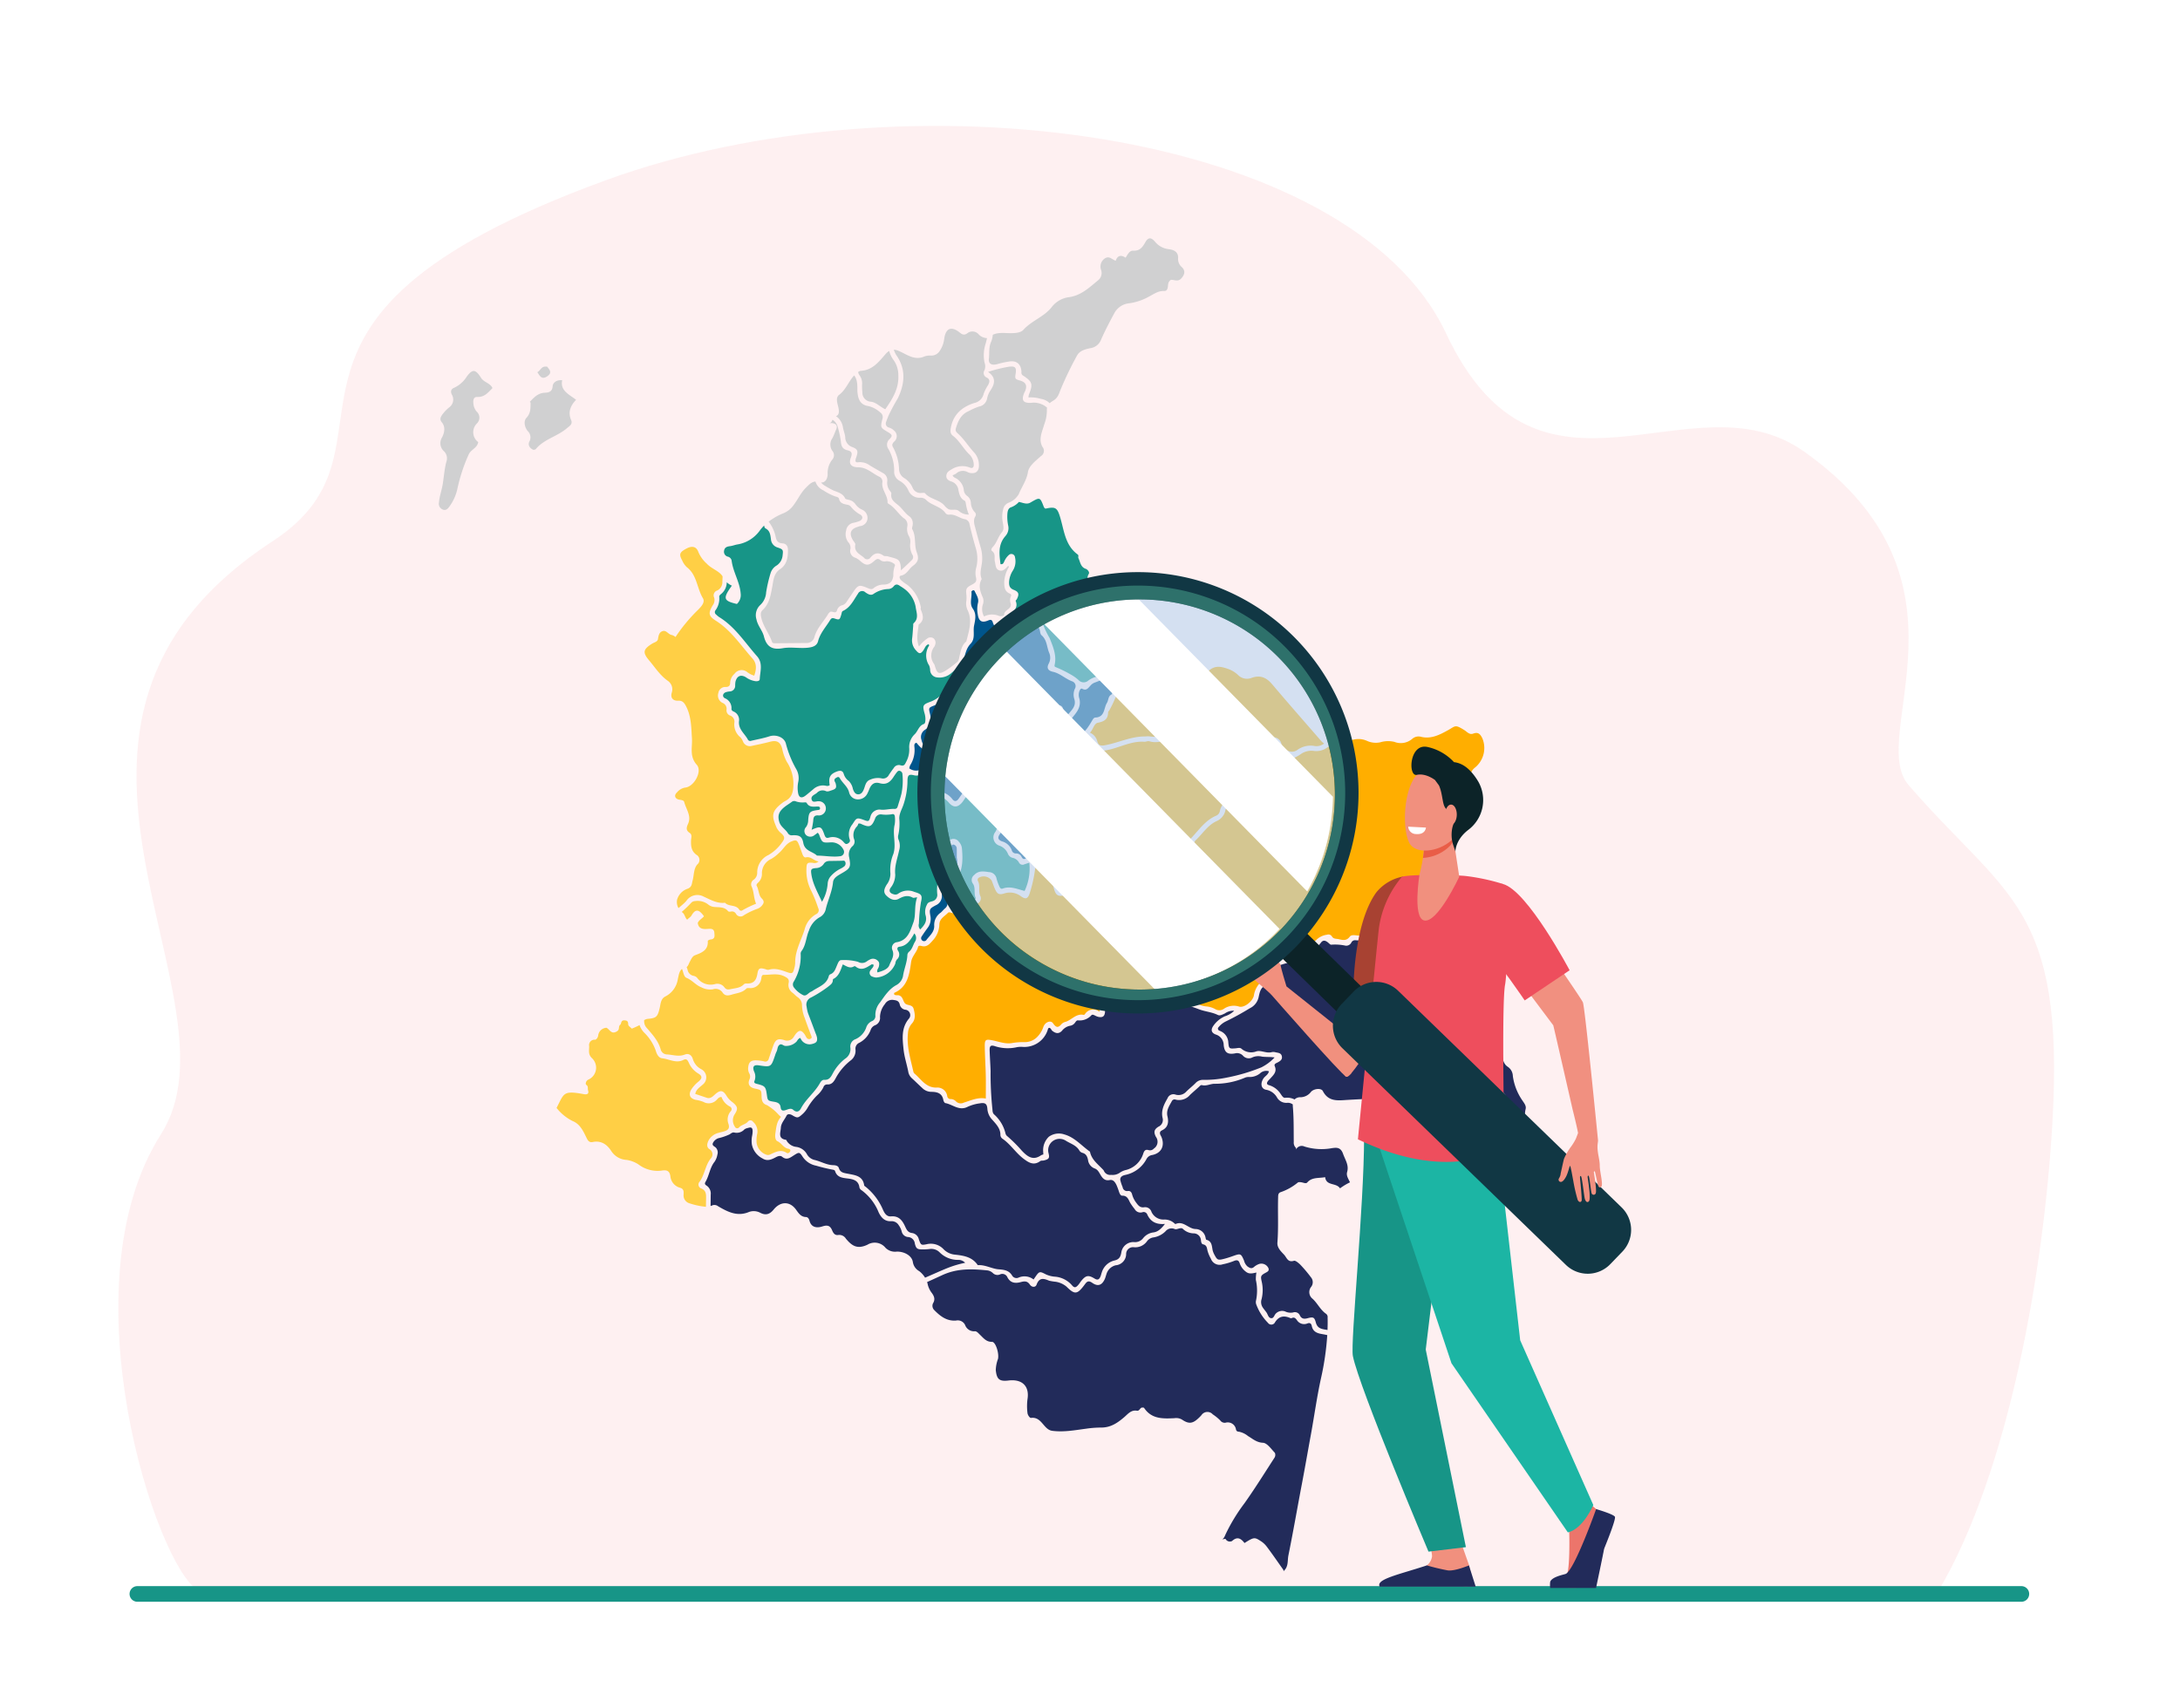 <svg xmlns="http://www.w3.org/2000/svg" width="553.684" height="433.963" viewBox="0 0 553.684 433.963">
  <g id="Grupo_878566" data-name="Grupo 878566" transform="translate(-151.316 -5999.037)">
    <g id="Grupo_878479" data-name="Grupo 878479" transform="translate(91.17 5958.568)">
      <g id="Grupo_878470" data-name="Grupo 878470" transform="translate(60.146 40.468)">
        <rect id="Rectángulo_293962" data-name="Rectángulo 293962" width="553.684" height="433.964" fill="#fff"/>
        <path id="Trazado_617322" data-name="Trazado 617322" d="M556.259,448.364C574.087,418.135,583,366.85,585.12,329.488c3.136-55.233-11.718-56.988-36.528-85.658-10.821-12.5,19.563-52.062-26.563-84.741-28.617-20.275-67.208,20.5-90.947-30.067C406.755,77.2,293.939,62.344,217.565,90.232c-99.1,36.186-46.907,67.094-84.522,91.672-71.537,46.742-6.07,115.659-28.32,150.615-24.607,38.658-1.034,110.057,9.445,115.844Z" transform="translate(-63.838 -44.396)" fill="#ee4e5d" opacity="0.084"/>
        <path id="Trazado_617323" data-name="Trazado 617323" d="M98.995,492.861H577.671a1.987,1.987,0,0,1,0,3.97H98.995a1.987,1.987,0,0,1,0-3.97Z" transform="translate(-64.189 -89.951)" fill="#179587"/>
      </g>
      <g id="Grupo_878473" data-name="Grupo 878473" transform="translate(171.63 101.026)">
        <g id="Grupo_878471" data-name="Grupo 878471" transform="translate(29.879 0)">
          <path id="Trazado_617324" data-name="Trazado 617324" d="M367.081,200.534c-1.357-.459-1.393-1.729-1.88-2.717-.139-.281.153-.688-.2-.947-3.108-2.261-3.414-5.878-4.362-9.156-.789-2.724-1.182-3.057-3.834-2.471-.127-.127-.313-.232-.372-.385-1-2.613-.981-2.582-3.448-1.156-.957.553-1.936,0-2.909-.173a4.821,4.821,0,0,1-1.992,1.357c-.673.224-.857.882-.92,1.546a10.934,10.934,0,0,0,.179,3.034,2.98,2.98,0,0,1-.637,2.672c-.042.047-.079.1-.121.147-1.836,2.125-1.478,4.58-1.177,7.055.735.112.8-.434.994-.779a4.577,4.577,0,0,1,1.105-1.532.925.925,0,0,1,1.582.574,4.421,4.421,0,0,1-.508,3.308,6.067,6.067,0,0,0-.991,2.849c-.046.949.081,1.665,1.166,2.1,1.331.53,1.434,1.094.805,2.362-.082.165-.343.359-.305.449.919,2.2-1.356,2.974-2,4.467a1.483,1.483,0,0,1-1.617.761c-.295-.018-.673-.138-.7.354-.024.377.245.574.553.68a5.172,5.172,0,0,0,1.1.282,6.2,6.2,0,0,1,2.235.378c.316.159.618.146.79-.218.46-.976,1.407-.966,2.267-1.141a22.214,22.214,0,0,0,2.437-.346,1.651,1.651,0,0,1,2.072,1.217,23.307,23.307,0,0,0,1.494,3.025c.852,2.138,1.81,4.336,1.279,6.749-.1.447.018.53.361.655a32.247,32.247,0,0,1,4.155,2.089,9.514,9.514,0,0,1,1.519,1.132,1.768,1.768,0,0,0,2.528.129,5.923,5.923,0,0,1,1.869-.909,3.456,3.456,0,0,0,1.843-.937,2.979,2.979,0,0,1,2.021-1.333,3.29,3.29,0,0,1-.252-1.193c-.017-.572,0-1.144,0-1.715,0-3.058-1.159-3.954-4.193-3.24a1.9,1.9,0,0,1-2.308-1.713,22.856,22.856,0,0,0-1.739-4.941,12.744,12.744,0,0,0-.859-2.146c-.214-.338-.34-1.267.34-1.458,1.134-.318,1.434-1.564,2.465-1.95.983-.367,1.005-1.2.97-2.089-.045-1.142-.818-2.238-.054-3.456C368.1,201.345,367.485,200.67,367.081,200.534Z" transform="translate(-232.658 -116.587)" fill="#179587"/>
          <path id="Trazado_617325" data-name="Trazado 617325" d="M368.1,321.328a1.943,1.943,0,0,1,2.365.69,1.87,1.87,0,0,0,1.4.444,9.257,9.257,0,0,0,3.179-.512,5.523,5.523,0,0,1,3.36-.211,7.533,7.533,0,0,0,2.081.161,34.483,34.483,0,0,0,9.039-.843c.445-.116.687-.269.7-.712.015-.572.009-1.144.007-1.715q-.051-14.1-.1-28.205c-.008-2.223-.007-4.447-.045-6.67-.023-1.3-.387-1.543-1.616-1.16a2.709,2.709,0,0,0-.864.391c-2.013,1.56-4.45,2.447-6.418,4.083a6.348,6.348,0,0,1-1.309.756c-2.266,1.1-4.808,1.643-6.737,3.442a2.253,2.253,0,0,1-2.337.413,2.239,2.239,0,0,0-2.3.416,3.739,3.739,0,0,1-3.262.64,5.063,5.063,0,0,0-3.322.412A23.442,23.442,0,0,1,358.7,294.3c-1.971.5-2.529.114-3.061-1.885-.1-.367-.208-.732-.283-1.1a2.3,2.3,0,0,0-1.3-1.776,2.51,2.51,0,0,1-1.667-2.508c0-.614-.409-1.03-1.173-1.124-.1.626-.2,1.243-.294,1.861a34.959,34.959,0,0,1-1.38,6.123c-.475,1.407-1.043,1.534-2.206.719a4.628,4.628,0,0,0-4.26-.714c-1.227.391-1.732.167-2.276-.995-.348-.745-.587-1.542-.911-2.3a2.478,2.478,0,0,0-3.264-.709.629.629,0,0,0-.216.835c.663,1.219.007,2.642.646,3.9a1.406,1.406,0,0,1-.567,1.7c-2.023,1.5-3.961,3.3-6.826,2.477-.318-.091-.647-.227-.888.027-.845.89-2.12,1.442-2.16,2.964a6.224,6.224,0,0,1-1.722,4.088c-.813.915-1.5,1.727-2.853,1.343-.32-.091-.753-.085-.831.24-.338,1.4-1.553,2.308-1.774,3.885-.427,3.032-.847,6.263-4.232,7.77-.072.032-.079.209-.117.322.313.452.814.219,1.222.324,1.063.275,1.013,1.371,1.551,2.012.558.666,1.9.213,2.225,1.441.359,1.343.554,2.634-.484,3.762a4,4,0,0,0-.96,2.426c-.359,3.364.66,6.53,1.374,9.741a.946.946,0,0,0,.28.489c1.7,1.422,2.862,3.591,5.569,3.57a2.5,2.5,0,0,1,2.747,2.145.849.849,0,0,0,.925.77,1.865,1.865,0,0,1,1.346.629,1.7,1.7,0,0,0,1.946.272c1.842-.575,3.62-1.426,5.584-1.03,0-2.129.036-4.027-.009-5.923-.058-2.475-.229-4.948-.257-7.424-.019-1.646.273-1.771,1.932-1.453s3.292,1.015,5.053.689a16.117,16.117,0,0,1,3.027-.229,4.406,4.406,0,0,0,3.532-1.554,6.53,6.53,0,0,0,1.323-2.26c.422-1.276,1.874-1.849,2.476-.968.824,1.2,1.365,1.158,2.206.141a2.191,2.191,0,0,1,1-.519c1.558-.5,2.668-2.175,4.583-1.754.086.019.235-.108.311-.2a2.5,2.5,0,0,1,3.705-.6C367.266,322.78,367.073,321.811,368.1,321.328Z" transform="translate(-229.394 -127.492)" fill="#ffae00"/>
          <path id="Trazado_617326" data-name="Trazado 617326" d="M337.612,186.17q.585,2.3,1.262,4.586a9.9,9.9,0,0,1,.378,4.137c-.171,1.36-.642,2.73-.056,4.1-.971,1.7-.343,3.259.347,4.854a2.63,2.63,0,0,1-.08,1.689,3.82,3.82,0,0,0,.335,2.976,4.348,4.348,0,0,1,3.765-.154,1.759,1.759,0,0,0,.753.046c.259-.023.57-.165.582-.413.057-1.232,1.962-1.3,1.678-2.743a2.364,2.364,0,0,1,.035-1.852c.213-.346,0-.578-.333-.727-1.288-.566-1.349-1.706-1.363-2.886a7.947,7.947,0,0,1,1.178-3.823c-.077-.34-.148-.357-.275-.225-.572.6-1.144,1.336-2.076,1.083-1.073-.291-.978-1.362-1.193-2.2-.238-.924.3-2.03-.765-2.781-.313-.222-.025-.732.241-1.011,1.026-1.078,1.34-2.587,2.3-3.712.653-.765.351-1.708.219-2.568a7.111,7.111,0,0,1,.092-3.206A2.25,2.25,0,0,1,346,179.622a4.938,4.938,0,0,0,2.475-1.988c.03-.038.063-.075.094-.113.751-1.907,2.015-3.533,2.374-5.721.257-1.563,1.975-2.833,3.283-4.028a1.562,1.562,0,0,0,.43-2.315c-1.111-1.875-.123-3.847.4-5.672a10.256,10.256,0,0,0,.691-3.639,2.181,2.181,0,0,1,.053-.688,5.112,5.112,0,0,0-4.1-1.22c-1.9.08-2.452-.591-1.782-2.345.09-.236.227-.454.323-.689.571-1.4.142-2.235-1.358-2.65-1.2-.332-1.271-.44-1.072-1.7.248-1.584-.069-1.96-1.618-1.812a36.206,36.206,0,0,0-5.385,1.332c2.214,1.535,1.65,3.179.52,4.844a5.662,5.662,0,0,0-.765,1.938,2.5,2.5,0,0,1-2.037,2.017,16.061,16.061,0,0,0-2.6,1.146c-1.978.819-2.736,2.512-3.294,4.394-.184.623.1.942.5,1.3,1.612,1.449,2.728,3.325,4.2,4.9a4.716,4.716,0,0,1,1.155,2.967c.122,1.712-.824,2.521-2.455,2.114a1.641,1.641,0,0,1-.356-.135,2.509,2.509,0,0,0-2.994.349,3.938,3.938,0,0,1-.872.416c.185.6.753.657,1.124.937a3.969,3.969,0,0,1,1.7,2.654,2.122,2.122,0,0,0,.947,1.724,2.327,2.327,0,0,1,.861,1.649,3.677,3.677,0,0,0,.975,2.4.834.834,0,0,1,.177,1.056C336.946,184.1,337.35,185.14,337.612,186.17Z" transform="translate(-231.222 -112.461)" fill="#d0d0d1"/>
          <path id="Trazado_617327" data-name="Trazado 617327" d="M322.962,304.7a.754.754,0,0,0,1.156.961c.835-1.154,2.12-2.076,2.03-3.736a3.755,3.755,0,0,1,1.625-3.264c.395-.313.7-.732,1.088-1.062a1.782,1.782,0,0,0,.637-1.86c-.126-.619-.161-1.257-.236-1.886a4.845,4.845,0,0,1,1.031-3.888c1.209-1.49,2.095-3.2,1.584-5.247,0-.784.026-1.545-.01-2.3a1.021,1.021,0,0,0-.7-1.031c-.6-.156-.716.384-.882.775a6.99,6.99,0,0,1-1.151,1.959,3.289,3.289,0,0,0-.66,3.856,2.316,2.316,0,0,1,.182,1.664,15.2,15.2,0,0,0-.56,4.679,2.527,2.527,0,0,1-1.505,2.437c-1.607.855-1.729.981-1.414,2.717a3.744,3.744,0,0,1-.7,3.045C323.957,303.228,323.444,303.953,322.962,304.7Z" transform="translate(-230.238 -127.374)" fill="#00558c"/>
          <path id="Trazado_617328" data-name="Trazado 617328" d="M290.346,302.234c-.772,1.73-.731,3.747-1.957,5.3a1.209,1.209,0,0,0-.15.733,12.6,12.6,0,0,1-1.731,6.912,1.265,1.265,0,0,0,.071,1.592,6.514,6.514,0,0,0,2.341,1.907c.791.289,1.29-.636,1.974-.91a2.956,2.956,0,0,0,.494-.286c1.553-1.013,3.5-1.6,4.014-3.741a.693.693,0,0,1,.387-.4c1.024-.384,1.266-1.321,1.645-2.188.249-.568.509-1.429,1.15-1.4a13.334,13.334,0,0,1,4.217.44,1.986,1.986,0,0,0,2.2-.1,5.724,5.724,0,0,1,.987-.568,1.672,1.672,0,0,1,1.775.34c.52.406.457.968.318,1.566-.1.448-.609.822-.323,1.453,1.238-.347,2.63-.817,3-1.846.416-1.17,1.421-2.333.764-3.858a1.441,1.441,0,0,1,1.231-1.991c2.759-.534,3.32-2.909,4.091-4.949.735-1.943.151-4.146.981-6.443-.623.068-.926.2-1.1.1-1.29-.728-2.378-.379-3.612.3-1.1.6-2.228.036-3.1-.815-.946-.922-.476-1.867.05-2.768a4.543,4.543,0,0,0,.968-2.832,10.6,10.6,0,0,1,.754-5.015c.784-2.471-.289-5.005.334-7.482a7.376,7.376,0,0,0,.049-1.894c-.009-.418-.214-.842-.668-.707a8.808,8.808,0,0,1-2.818.05,1.514,1.514,0,0,0-1.557,1.109c-.859,2.105-1.419,2.284-3.453,1.356a.992.992,0,0,0-.8-.105,2.042,2.042,0,0,1-.267.629,3.14,3.14,0,0,0-.745,3.464,1.553,1.553,0,0,1-.552,1.7,2.886,2.886,0,0,0-.756,2.755c.481,2.5.305,2.79-1.915,4.076-.932.541-2.075,1.131-2.185,2.243-.232,2.377-1.268,4.5-1.825,6.76A3.031,3.031,0,0,1,293,298.9,6.015,6.015,0,0,0,290.346,302.234Z" transform="translate(-226.241 -126.423)" fill="#179587"/>
          <path id="Trazado_617329" data-name="Trazado 617329" d="M311.334,319.8a3.333,3.333,0,0,0,1.709-2.577c.3-1.678.992-3.276,1.059-5.013a1.216,1.216,0,0,1,.39-.83c.867-.665,1.017-1.735,1.551-2.583a1.707,1.707,0,0,0-.183-2.108c-.179.32-.263.485-.36.641-.814,1.312-1.666,2.55-3.409,2.745-.564.063-.655.514-.371,1a1.658,1.658,0,0,1-.272,2.241,1.921,1.921,0,0,0-.405,1.039A5.645,5.645,0,0,1,306.2,317.9a2.784,2.784,0,0,1-.918-.207,1.014,1.014,0,0,1-.5-1.673c.276-.443.789-.77.748-1.385-.257-.045-.413-.126-.493-.079-1.3.786-2.57,1.8-4.135.509a.392.392,0,0,0-.356,0c-.981.6-1.812.029-2.843-.5-.567,1.446-.94,2.986-2.431,3.708-.074.036-.091.232-.1.356-.043.81-.667,1.167-1.209,1.607a30.865,30.865,0,0,1-4.336,2.746,1.949,1.949,0,0,0-1.107,2.325,9.594,9.594,0,0,0,.354,1.664c.661,1.714,1.3,3.436,1.946,5.158a4.97,4.97,0,0,1,.341,1.079c.122.973-.234,1.309-1.2,1.557a2.481,2.481,0,0,1-3.03-1.516c-.593.155-.721.631-1,.951a3.7,3.7,0,0,1-2.749,1.074c-.552.039-1-.707-1.587-.252-.541.423-.432,1.167-.734,1.721a5.629,5.629,0,0,0-.345.885c-1.029,3.043-1.028,3.043-4.1,2.589-1.269-.188-1.681.221-1.29,1.451a2.976,2.976,0,0,1,.194,2.374c-.311.631.1.758.572.877,2.06.518,2.227.7,2.508,2.681.218,1.531.207,1.593,1.81,1.856.919.15,1.593.419,1.708,1.428.111.974.7.889,1.375.658.6-.208,1.285-.522,1.812-.041.9.822,1.562.409,1.982-.379,1.266-2.375,3.48-4.021,4.784-6.355.257-.46.607-.921,1.151-.882,1.211.086,1.674-.744,2.119-1.59a11.639,11.639,0,0,1,3.15-3.771,2.9,2.9,0,0,0,1.348-2.735,1.983,1.983,0,0,1,1.332-2.245,5.086,5.086,0,0,0,2.651-2.855,2.69,2.69,0,0,1,1.426-1.69,1.375,1.375,0,0,0,.926-1.5,4.945,4.945,0,0,1,1.223-3.314C308.374,322.526,309.467,320.8,311.334,319.8Z" transform="translate(-225.009 -130.145)" fill="#179587"/>
          <path id="Trazado_617330" data-name="Trazado 617330" d="M296.546,289.78a8.129,8.129,0,0,1,2.24-1.725,5.58,5.58,0,0,0,1.12-.684.967.967,0,0,0,.24-1.049c-.149-.508-.584-.353-.94-.347-.883.011-1.765.038-2.648.04-.766,0-1.449.011-1.943.824a2.42,2.42,0,0,1-1.95.993c-1.223.123-1.327.329-1.149,1.559.357,2.476,1.6,4.6,2.7,7a10.564,10.564,0,0,0,1.443-4.586A3.13,3.13,0,0,1,296.546,289.78Z" transform="translate(-226.808 -127.877)" fill="#179587"/>
          <path id="Trazado_617331" data-name="Trazado 617331" d="M402.115,330a5.817,5.817,0,0,0,2.367-1.408,3.781,3.781,0,0,0-2.376.688c-.587.259-1.217.668-1.807.376-1.5-.74-3.166-.834-4.7-1.41-1.823-.685-3.62-1.431-5.643-.49a4.906,4.906,0,0,1-2.626.282,12.318,12.318,0,0,0-3.415.055,5.893,5.893,0,0,1-2.27-.128,6.927,6.927,0,0,0-3.556.172c-2.132.594-4.317,1.128-6.165-.679-.483.475-.219.93-.246,1.349-.077,1.19-.556,1.576-1.722,1.339a4.069,4.069,0,0,1-.872-.354c-.294-.139-.637-.32-.88-.047a4,4,0,0,1-3.416,1.294c-.34-.018-.532.315-.72.566a1.852,1.852,0,0,1-1.246.8,3.379,3.379,0,0,0-2.052,1.242c-.771.849-1.6.784-2.512.021-.28-.232-.33-.717-.807-.73-.262.12-.281.38-.362.609a6.217,6.217,0,0,1-6.3,4.231,5.86,5.86,0,0,0-1.7.117,10.424,10.424,0,0,1-5.252-.259c-1.179-.411-1.508-.141-1.467,1.087.058,1.712.177,3.422.24,5.134a84.392,84.392,0,0,0,.438,9.5c.083.551-.029,1.1.457,1.58a9.33,9.33,0,0,1,2.88,4.788,1.309,1.309,0,0,0,.509.775,36.567,36.567,0,0,1,3.635,3.626c1.352,1.432,2.808,2.652,4.892,1.183a2.592,2.592,0,0,1,.582-.208c-.017-.317-.025-.627-.05-.935a4.733,4.733,0,0,1,1.461-3.574,4.343,4.343,0,0,1,3.927-.578c2.63.732,4.361,2.878,6.508,4.375.413,2.109,2.136,3.258,3.448,4.708a.628.628,0,0,1,.089.167,1.73,1.73,0,0,0,1.826,1.022,3.238,3.238,0,0,0,2.28-.592,4.557,4.557,0,0,1,1.562-.664,6.185,6.185,0,0,0,4.332-4.161c.24-.708.542-1.127,1.364-.87a1.288,1.288,0,0,0,1.334-.4,2.071,2.071,0,0,0,.526-2.957c-.641-1.225-.472-1.908.644-2.605a1.848,1.848,0,0,0,1.044-2.182c-.448-1.9.346-3.464,1.249-5.023a1.6,1.6,0,0,1,2.027-.939,2.64,2.64,0,0,0,2.769-.793c.769-.755,1.628-1.418,2.375-2.191a2.566,2.566,0,0,1,2.017-.759,26.98,26.98,0,0,0,5.643-.535,46.872,46.872,0,0,0,9.005-2.639,11.919,11.919,0,0,0,3.361-2.518c-1.1-.177-2.169-.072-3.205-.211a3.737,3.737,0,0,0-2.394.175,1.946,1.946,0,0,1-2.439-.42,2.072,2.072,0,0,0-2.055-.569c-1.864.329-2.627-.248-2.837-2.1a2.805,2.805,0,0,0-1.982-2.689c-1.177-.421-1.358-1.247-.625-2.251A7.052,7.052,0,0,1,402.115,330Z" transform="translate(-232.378 -132.401)" fill="#222b5a"/>
          <path id="Trazado_617332" data-name="Trazado 617332" d="M417.373,345.993a2.29,2.29,0,0,0-2.276.558,4.212,4.212,0,0,1-2.836.9,2.465,2.465,0,0,0-1.1.232,19.206,19.206,0,0,1-7.589,1.491c-1.079,0-2.073.637-3.189.348-.328-.085-.557.231-.793.447-.747.686-1.524,1.341-2.262,2.038a3.611,3.611,0,0,1-3.6,1.205.779.779,0,0,0-.994.336c-.635,1.22-1.5,2.334-1.128,3.9.34,1.429.2,2.805-1.39,3.554-.581.272-.639.731-.352,1.267a4.566,4.566,0,0,1,.25.514c.849,2.2-.078,4.025-2.389,4.49a1.931,1.931,0,0,0-1.441,1.019,7.885,7.885,0,0,1-5.115,3.974c-.68.149-1.632.34-1.546,1.36a11.826,11.826,0,0,0,.595,1.8,1.135,1.135,0,0,0,1.369.979c.606-.055.9.334,1.044.891a5.982,5.982,0,0,0,1,2.036c.543.744,1.022,1.394,2.13,1.2a1.669,1.669,0,0,1,1.783,1.175,3.321,3.321,0,0,0,3.188,1.955,3.667,3.667,0,0,1,2.62.948c.081.089.249.214.316.184,2.014-.894,3.262,1.247,5.1,1.277a2.614,2.614,0,0,1,2.481,2.045c.064.239.1.65.229.681,1.464.366,1.375,1.606,1.608,2.69a4.866,4.866,0,0,0,.507,1.227c.648,1.212.874,1.315,2.279.958.8-.2,1.584-.455,2.359-.731,1.957-.7,2.055-.667,2.837,1.185a2.853,2.853,0,0,0,.859,1.446c.544.376,1.038.7,1.682.114a4.191,4.191,0,0,1,1.314-.749,1.97,1.97,0,0,1,2.338,1.1c.226.653-.235.88-.71,1.135-1.274.684-1.3.9-1.025,2.18a9.5,9.5,0,0,1-.012,4.515,2.467,2.467,0,0,0,.316,2.169c.286.419.62.8.916,1.217.364.507.466,1.336,1.131,1.454.765.136.837-.816,1.3-1.206a2.217,2.217,0,0,1,2.3-.5,3.238,3.238,0,0,0,2.028.268,1.383,1.383,0,0,1,1.745.777c.421.835,1.063.916,1.921.689,1.439-.381,1.75-.29,2.108,1.047.345,1.288,1.082,1.616,2.285,1.815.231.038.462.079.693.121.037-1.047.053-2.1.026-3.153a1.021,1.021,0,0,0-.389-.955c-1.455-.989-2.156-2.655-3.425-3.817a2.13,2.13,0,0,1-.368-3.029,1.934,1.934,0,0,0-.067-2.451,33.614,33.614,0,0,0-2.795-3.3c-.475-.421-1.137-.99-1.523-.87-1.581.491-1.8-.829-2.512-1.575-.843-.888-1.775-1.78-1.673-3.061.3-3.814.065-7.627.179-11.439.013-.472-.028-1.071.557-1.331a13.879,13.879,0,0,0,4.414-2.449c.226-.223.882-.118,1.3-.007s.867.268,1.133-.039c1.2-1.39,2.894-1.027,4.542-1.347.272,2.3,2.834,1.348,3.775,2.844a15.516,15.516,0,0,1,2.532-1.528c-.444-.949-.982-1.707-.724-2.621.5-1.755-.484-3.076-1.032-4.618-.608-1.716-1.649-1.6-2.781-1.452a14.576,14.576,0,0,1-7.056-.415,1.581,1.581,0,0,0-2.1.764v-.381a1.811,1.811,0,0,1-.584-1.525c-.036-2.986.025-5.985-.232-8.954a4.242,4.242,0,0,1-.013-.576,2.045,2.045,0,0,0-1.349-.43,2.7,2.7,0,0,1-2.7-1.411,3.967,3.967,0,0,0-2.706-1.892c-1.3-.221-1.557-1.6-.692-2.886C416.4,347.2,417.207,346.878,417.373,345.993Z" transform="translate(-236.453 -134.43)" fill="#222b5a"/>
          <path id="Trazado_617333" data-name="Trazado 617333" d="M447.926,251.7a5.424,5.424,0,0,1-3.229-.322c-2.241-1.04-4.214-.349-6.109.656a5.009,5.009,0,0,1-3.546.587c-.2.148-.409.292-.625.429a4.557,4.557,0,0,1-3.243.841,4.7,4.7,0,0,0-3.43.814,9.773,9.773,0,0,1-2.319,1.208,1.633,1.633,0,0,0-1.132,1.176c-.14.482-.471.914-.578,1.4-.732,3.305-3.368,4.66-6.16,5.2-3.163.614-5.457,2.6-8.117,4.01a2.065,2.065,0,0,0-.847,1.438,3.867,3.867,0,0,1-2.269,2.605c-2.227,1.045-3.512,3.209-5.253,4.836-.535.5-.4,1.3-.4,2,.005,4-.011,8.006.018,12.008.059,8.322.145,16.644.212,24.966.019,2.241.5,2.87,2.724,3.22a5.688,5.688,0,0,1,2.357.659,2.018,2.018,0,0,0,2.312-.084,4.456,4.456,0,0,1,3.812-.527c1.247.4,3.429-1.281,3.751-2.8a5.916,5.916,0,0,1,2.062-3.69,2.694,2.694,0,0,0,1.066-2.955,2.317,2.317,0,0,1,.168-1.676c.226-.518.657-.951,1.164-.789,1.59.511,2.967-.429,4.44-.43.317-.658-.419-1.3.13-1.862a2.8,2.8,0,0,1,1.917-.689,7.27,7.27,0,0,0,5.069-2.193,4.74,4.74,0,0,1,2.564-1.169,1.039,1.039,0,0,1,1.2.371c.421.764,1.1.609,1.765.764,1.1.258,2,.454,2.82-.652.369-.5,1.2-.358,1.82-.3,2.847.281,5.5-.878,8.278-1.088.805-.061,1.145-.716,1.461-1.356a2.461,2.461,0,0,1,2.868-1.652,1.391,1.391,0,0,0,1.374-.482c1.435-1.641,3.305-1.727,5.243-1.416a1.988,1.988,0,0,0,1.418-.264,3.329,3.329,0,0,1,3.93.214,2.294,2.294,0,0,0,2.577.413c-.347-2.3-1.5-4.39-1.861-6.712-.5-3.24-1.717-6.335-.455-9.764a7.177,7.177,0,0,0-.232-5.127,2.424,2.424,0,0,1,.093-1.718c.126-.32.595-.629.415-.92-1.656-2.683.765-3.6,2.118-4.966a5.723,5.723,0,0,0,1.524-4.767,3.242,3.242,0,0,1,1.3-3.1,6.41,6.41,0,0,0,1.778-7.4c-.533-1.056-1.048-1.629-2.321-1.154-.949.354-1.565-.48-2.282-.924-2.4-1.491-2.186-1-4.227.117-1.993,1.087-4.124,2.211-6.644,1.633a2.439,2.439,0,0,0-2.314.491,4.446,4.446,0,0,1-4.531.778A6.84,6.84,0,0,0,447.926,251.7Z" transform="translate(-238.753 -123.688)" fill="#ffae00"/>
          <path id="Trazado_617334" data-name="Trazado 617334" d="M323.7,244.334a2.171,2.171,0,0,0-.781,2.506c.191.888.612,1.761,1.706,1.753.928-.006,1.767.654,2.775.19.6-.276,1.094.24,1.271.835a6.737,6.737,0,0,1,.2,1.5,1.58,1.58,0,0,0,1.624,1.721,2.805,2.805,0,0,1,2.054.858,3.383,3.383,0,0,0,3.618,1.063,14.073,14.073,0,0,1,2.43-.429,1.5,1.5,0,0,0,1.619-1.66,7.489,7.489,0,0,1,1.75-4.332,1.243,1.243,0,0,1,1.824-.361,4.332,4.332,0,0,1,1.786,4.34c1.787-.981,3.871-1.452,5.285-3.081a.778.778,0,0,1,.885-.182c1.09.436,1.674-.183,2.162-.994.565-.94,1.133-1.845,2.348-2.051.561-.1.648-.574.606-1.032-.046-.5-.174-.995-.267-1.492-.246-1.307-.567-2.606-.714-3.925-.1-.873.569-1.407,1.583-1.513.9-.094,1.364.286,1.5,1.266.053.375,0,.769.084,1.136.108.484.612.655.835.314.861-1.312,2.466-2.306,1.858-4.3a3.621,3.621,0,0,1,.132-2.612,1.29,1.29,0,0,0-.694-1.9c-1.718-.629-3.032-2.007-4.868-2.42-1.277-.287-1.646-.963-1.079-2.068a3.169,3.169,0,0,0,.125-2.741c-.633-1.481-.538-3.269-1.925-4.454-.666-.569-.115-2.178-1.382-2.165a21.636,21.636,0,0,0-2.819.275c-.319.046-.705.077-.819.392-.575,1.581-1.567,1.323-2.726.724a3.133,3.133,0,0,0-1.3-.249c-1.6-.061-2.836-.62-3.351-2.27-.182-.582-.456-.784-1.122-.5-1.646.71-2.444.243-2.7-1.534a6.849,6.849,0,0,1,.039-2.838c.326-1.175-.386-2.07-.81-3.042a.372.372,0,0,0-.464-.217c-.152.054-.384.246-.371.352.168,1.427-.566,2.988.335,4.271,1.022,1.456.622,2.862.33,4.369s.37,3.261-.856,4.547c-1.175,1.234-1.395,2.774-1.825,4.295a2.126,2.126,0,0,0,.743,2.487c1.248,1.069,1.217,1.274-.125,2.211a16.78,16.78,0,0,0-4.45,3.818,7.712,7.712,0,0,1-3.64,2.913c-1.418.549-1.388.625-1.044,2.072C325.479,241.851,325.317,243.31,323.7,244.334Z" transform="translate(-230.241 -119.441)" fill="#00558c"/>
          <path id="Trazado_617335" data-name="Trazado 617335" d="M319.461,256.619a2.948,2.948,0,0,0,3.024.272,4.469,4.469,0,0,1,.55-.155c2.316-.7,3.372-.813,3.473,2.638A3.623,3.623,0,0,0,328.674,263a4.887,4.887,0,0,1,1.737,1.454c.533.68,1.073.55,1.55-.086.3-.406.566-.845.88-1.243a4.341,4.341,0,0,1,2.658-1.707c1.585-.3,1.624-.325,1.994,1.286.1.431.2.688.684.712.948.049,1.258.738,1.44,1.521a2.556,2.556,0,0,0,1.231,1.8c1.17.7,1.319,2.11,1.864,3.236a3.147,3.147,0,0,1-.3,3.4c-.586.858-.4,1.411.589,1.788a3.649,3.649,0,0,1,2.511,2.351,1.065,1.065,0,0,0,1.03.718,1.484,1.484,0,0,1,1.406.81c.26.567.615.782,1.19.413.555-.356,1.182-.847.878-1.5-1.209-2.619.217-4.161,2.112-5.542.468-.341.683-.654.443-1.266a2.681,2.681,0,0,1,.029-2.4,12.154,12.154,0,0,1,2.6-3.259c.725-.581,1.417-.118,2.026.431,1.368,1.232,1.481,1.233,2.6-.2.883-1.139,2.2-1.859,2.884-3.21a1.892,1.892,0,0,1,2.006-.807,2.055,2.055,0,0,0,1.82-1.5c.276-.753-.221-.992-.729-1.307-.863-.533-1.7-1.105-2.531-1.694-1.063-.758-1.1-1.4,0-2.181.482-.344.733-.646.658-1.217a2.731,2.731,0,0,1,.266-1.48,1.4,1.4,0,0,0-.156-1.422,3.276,3.276,0,0,1,.393-4.2,18.56,18.56,0,0,0,1.357-2.069c.24-.378.487-.912.906-.926,2.472-.082,2.116-2.4,2.96-3.733.412-.649.261-1.635,1.11-2.1a.442.442,0,0,0,.224-.29c-.025-1.774,1.264-2.976,1.9-4.462q.114-.264.238-.521l-.42-.028a2.347,2.347,0,0,1-1.205-.406,7.739,7.739,0,0,1-.955.651,17.663,17.663,0,0,1-4.027,2.021,2.61,2.61,0,0,0-1.066.769c-.567.6-1.014,1.361-2.048.809-.37-.2-.542.154-.692.436a2.779,2.779,0,0,0-.061,2.048c.611,2.519-1.2,3.984-2.466,5.671-.322.432-.935.345-1.438.214-.468-.122-.924-.3-1.383-.449a3.2,3.2,0,0,0,.223,1.82,5.167,5.167,0,0,1,.14,2.077c-.045.772-.38,1.436-1.163,1.538a2.676,2.676,0,0,0-1.982,1.583c-.618,1.01-1.379,1.849-2.741,1.673a1.623,1.623,0,0,0-1.037.4,21.735,21.735,0,0,1-2.5,1.366A3.774,3.774,0,0,0,346,256.884c-.23.58-.566,1.19-1.369,1.1-.877-.093-1.071-.808-1.241-1.489a2.893,2.893,0,0,1,.074-1.873c.189-.441.817-.745.523-1.327a2.72,2.72,0,0,0-1.234-1.459c-1.342.916-1.487,2.391-1.743,3.806-.1.56-.1,1.143-.227,1.7-.1.443-.383.907-.91.786-1.38-.316-2.624.309-3.928.484-1.656.222-3.177.115-4.39-1.2a2.675,2.675,0,0,0-1.5-.739c-2.235-.493-2.566-.909-2.753-3.169a4.98,4.98,0,0,0-.106-.552c-1.961.4-4.359-.76-5.9-2.837-.63.1-.577.645-.542,1.02a7.2,7.2,0,0,1-1.083,4.71A3.021,3.021,0,0,0,319.461,256.619Z" transform="translate(-229.873 -121.992)" fill="#00558c"/>
          <path id="Trazado_617336" data-name="Trazado 617336" d="M272.411,361.056A3.751,3.751,0,0,0,274.836,364a1.241,1.241,0,0,0,1.1-.087c1.326-.6,2.625-1.335,4.116-.345.327.217.781-.094.9-.472s-.2-.535-.544-.6c-1.175-.218-1.655-1.423-2.708-1.9-.562-.251-.65-1.186-.541-1.915.226-1.5.295-3.046,1.446-4.262a8.337,8.337,0,0,1-.772-.736,12.33,12.33,0,0,0-2.785-2.249c-1.117-.345-1.362-1.154-1.385-2.21-.037-1.66-.081-1.659-1.725-2.015-1.313-.285-1.865-1.1-1.352-2.319a1.657,1.657,0,0,0-.074-1.594,2.518,2.518,0,0,1-.242-1.482c.127-1.279.667-1.789,1.977-1.767a10.14,10.14,0,0,1,2.069.268.874.874,0,0,0,1.164-.651c.379-1.078.735-2.164,1.119-3.241.594-1.67,1.168-2.015,2.838-1.517a1.958,1.958,0,0,0,2.443-.881,8.035,8.035,0,0,1,.542-.783c.8-.927,1.363-.9,2.117.12.226.3.371.669.594.975a.745.745,0,0,0,1.021.193c.375-.2.2-.542.087-.831q-.859-2.219-1.639-4.467a9.166,9.166,0,0,1-.672-3.13,2.42,2.42,0,0,0-1.105-2.1c-.465-.326-.844-.771-1.294-1.123a2.383,2.383,0,0,1-.985-2.507c.2-.979-.356-1.292-1.108-1.667-1.717-.856-3.494-.347-5.245-.37-.464-.006-.528.484-.59.852a2.77,2.77,0,0,1-3.06,2.5c-.249,0-.595-.02-.734.124-1.027,1.072-2.4,1.136-3.7,1.538-1.048.322-1.722.321-2.312-.463a2.1,2.1,0,0,0-2.471-.883,4.734,4.734,0,0,1-2.927-.494c-1.443-.55-2.352-1.835-3.773-2.4-.634-.254-.769-1.116-.985-1.786-.057-.175-.115-.334-.174-.486-.727.485-.868,1.726-1.074,2.593a5.912,5.912,0,0,1-3.106,4.36c-1.25.608-1.238,1.852-1.481,2.881-.526,2.227-.773,2.617-2.9,2.827a2.121,2.121,0,0,0-1.065.343c0,.048,0,.094,0,.143a2.505,2.505,0,0,0,.713,1.89c1.406,1.627,2.878,3.218,3.481,5.381a1.7,1.7,0,0,0,1.684,1.293c1.486.1,2.924.637,4.466.027.9-.354,1.7.06,2.028,1.158a4.286,4.286,0,0,0,2.127,2.561,2.334,2.334,0,0,1,.342,3.949c-.737.669-1.649,1.185-1.86,2.333,1.006.338,1.95.647,2.889.972.878.3,1.429-.208,2.007-.741,1.412-1.306,2.168-1.25,3.111.358a5.475,5.475,0,0,0,1.417,1.492c1.389,1.118,1.515,1.7.533,3.175a2.845,2.845,0,0,0,.092,3.049.646.646,0,0,0,1.113.172c.628-.67,1.612-.734,2.213-1.445a.8.8,0,0,1,1.321.071,3.2,3.2,0,0,1,1.068,2.908A7.435,7.435,0,0,0,272.411,361.056Z" transform="translate(-221.6 -131.256)" fill="#ffcf45"/>
          <path id="Trazado_617337" data-name="Trazado 617337" d="M296.65,265.278c-.483.151-.979.414-1.472.175a1.969,1.969,0,0,0-2.266.492c-.55.452-1.548.729-1.327,1.633.24.98,1.159.418,1.8.469a1.8,1.8,0,0,1,1.826,1.8,1.773,1.773,0,0,1-1.791,1.812c-1.225-.133-1.367.452-1.423,1.393a20.367,20.367,0,0,1-.4,2.25c2.212-.989,2.483-.9,3.215,1.16.22.62.4,1.055,1.171.827a3.581,3.581,0,0,1,3.779,1.174c.268.274.5.6.956.367.435-.224.752-.574.561-1.068a4.036,4.036,0,0,1,.7-3.889c1.008-1.592,1.059-1.75,2.894-1.072,1.136.419,1.285.439,1.642-.745a2.351,2.351,0,0,1,2.7-1.861c1.157.1,2.256-.256,3.383-.2.608.029.769-.306.9-.747.311-1.031.651-2.056.91-3.1a16.47,16.47,0,0,0,.259-4.922.9.9,0,0,0-.607-.875c-.46-.165-.7.176-.929.473-.272.351-.521.72-.762,1.092-.827,1.27-1.795,2.025-3.484,1.546-1.307-.37-2.1.208-2.628,1.486a9.749,9.749,0,0,1-.46,1.043,2.62,2.62,0,0,1-2.409,1.584,2.267,2.267,0,0,1-2.261-1.735c-.356-1.535-1.648-2.357-2.344-3.607-.188-.338-.42-.436-.763-.249s-.7.373-.621.839c.042.241.234.454.3.7C297.982,264.632,297.8,264.921,296.65,265.278Z" transform="translate(-226.82 -125.071)" fill="#179587"/>
          <path id="Trazado_617338" data-name="Trazado 617338" d="M273.763,297.543a18.6,18.6,0,0,0-3.428,1.639,1.308,1.308,0,0,1-1.991-.363,1.145,1.145,0,0,0-1.285-.577c-.231.051-.61.044-.724-.1-.934-1.149-2.26-.939-3.488-1.069a2.8,2.8,0,0,1-1.566-.628,4.383,4.383,0,0,0-3.386-.858,1.32,1.32,0,0,0-.961.468,31.644,31.644,0,0,1-2.368,2.274c.038.03.071.064.111.094.689.5.693,1.376,1.275,1.889.287-.391.835-.626,1.081-1.053,1.008-1.755,1.9-1.617,3.178.175-.467.6-1.255.92-1.578,1.7.217,1.53,1.3,1.6,2.508,1.518.753-.05,1.619-.144,1.7.948.052.72.272,1.618-.934,1.73-.264.024-.738.255-.73.363.16,2.36-1.509,2.992-3.263,3.653-.686.259-.977,1.071-1.327,1.7-.266.476-.351.967-.777,1.3.078.2.153.4.223.627a1.937,1.937,0,0,0,1.437,1.582,1.628,1.628,0,0,1,1,.512,4.243,4.243,0,0,0,4.53,1.6,2.2,2.2,0,0,1,2.385.8c.415.564.808.653,1.588.48,1.217-.27,2.466-.259,3.407-1.266a1.057,1.057,0,0,1,.728-.165c1.757.075,2.414-.883,2.675-2.505.23-1.424.647-1.548,2.1-1.114a1.446,1.446,0,0,0,.72.14c1.708-.524,3.251.084,4.814.631,1.169.41,1.387.288,1.706-.924a5.733,5.733,0,0,0,.253-1.5c-.036-3.067,1.531-5.671,2.4-8.473a6.158,6.158,0,0,1,2.895-3.858,1.11,1.11,0,0,0,.536-1.589,34.841,34.841,0,0,0-1.691-4.237,11.117,11.117,0,0,1-1.284-5.69c.036-1.5.218-1.68,1.668-1.529a1.45,1.45,0,0,0,1.421-.367c-1.231-.118-1.9-1.336-3.232-1.028-.462.107-.727-.436-.888-.862-.338-.889-.616-1.8-1-2.67-.417-.94-.784-.91-1.781-.507-1.454.587-2.054,2.019-3.17,2.935a10.24,10.24,0,0,1-1.945,1.5,3.966,3.966,0,0,0-2.381,3.62,3.007,3.007,0,0,1-.943,2.393c-.253.212-.532.55-.386.809.573,1.023.454,2.382,1.276,3.2.8.79.513,1.294-.021,1.923A2.76,2.76,0,0,1,273.763,297.543Z" transform="translate(-222.775 -127.243)" fill="#ffcf45"/>
          <path id="Trazado_617339" data-name="Trazado 617339" d="M256.84,376.53c.02-1.014-.1-1.865-1.2-2.328a1.053,1.053,0,0,1-.431-1.741c1.276-1.771,1.41-4.065,2.766-5.812a1.52,1.52,0,0,0-.309-2.455c-.737-.509-.59-1.343-.252-2.082a3.928,3.928,0,0,1,2.617-2.049c.482-.152.989-.229,1.466-.392.852-.291,1.388-.664,1.054-1.8a3.187,3.187,0,0,1,.507-3.239.751.751,0,0,0-.224-1.274,4.3,4.3,0,0,1-2.074-2.406c-.68.015-.867.39-1.137.634a2.75,2.75,0,0,1-3.459.621,8.4,8.4,0,0,0-2.018-.53c-1.425-.38-1.808-1.292-1.087-2.59a8.427,8.427,0,0,1,1.919-2.094c.949-.845.908-1.387-.192-2.04a5.925,5.925,0,0,1-2.33-2.69c-.316-.671-.578-1.128-1.38-.72-1.86.949-3.581-.224-5.359-.406-.924-.094-1.418-1.072-1.654-1.94a11.84,11.84,0,0,0-2.959-4.6,5.3,5.3,0,0,1-1.166-1.9,18.48,18.48,0,0,1-1.967.9c-.292-.376-.9-.6-.913-1.129-.012-.728-.253-.95-.979-.976-.937-.034-.721.861-1.016,1.086-.615.466-.053,1.193-.84,1.689-1.486.933-1.852-.515-2.694-.89a2.236,2.236,0,0,0-2.094,1.955c-.066.6-.526,1.076-.793,1.085a1.357,1.357,0,0,0-1.5,1.579c.045,1.049-.331,2.113.7,3.088a3.309,3.309,0,0,1-.928,5.472c-.676.336-.732,1.161-.524,1.293.61.388.336.982.474,1.413.232.723-.02,1.17-1.091.972-5.347-.995-4.973-.193-6.909,3.5a11.976,11.976,0,0,0,4.059,3.322c1.848.752,2.627,2.386,3.423,4.013.362.739.667,1.543,1.72,1.325,2.185-.451,3.7.713,4.714,2.327a4.946,4.946,0,0,0,3.87,2.222,7.5,7.5,0,0,1,3.049,1.168,8,8,0,0,0,5.719,1.564c1.062-.163,2.152-.283,2.362,1.484a3.337,3.337,0,0,0,2.406,2.843c1.052.28.967.987.944,1.742a2.081,2.081,0,0,0,1.538,2.235,18.733,18.733,0,0,0,4.134.873C256.818,378.072,256.826,377.3,256.84,376.53Z" transform="translate(-218.87 -132.858)" fill="#ffcf45"/>
          <path id="Trazado_617340" data-name="Trazado 617340" d="M267.321,198.271a1.274,1.274,0,0,1,.938.958c.346,2.914,2.071,5.444,2.3,8.385a3.079,3.079,0,0,1-.956,2.669c-3.448-.8-3.619-1.392-1.278-4.653a4.556,4.556,0,0,1-1.3-.861,3.823,3.823,0,0,1-1.506,3.037c-.187.139-.427.423-.4.6a5.059,5.059,0,0,1-1.019,3.571.769.769,0,0,0,.252,1.016,5.2,5.2,0,0,0,.73.61c4.063,2.483,6.555,6.482,9.616,9.933,1.589,1.79.8,3.852.711,5.824-.023.517-.594.577-1.063.54a5.48,5.48,0,0,1-2.444-.986c-1.279-.794-2.3-.352-2.661,1.121a6.071,6.071,0,0,0-.077.949,1.434,1.434,0,0,1-1.385,1.523,4.305,4.305,0,0,0-.936.172c-.824.271-1.046,1.117-.312,1.543a2.683,2.683,0,0,1,1.693,2.7c-.031.363.266.566.56.694a2.3,2.3,0,0,1,1.344,2.512c-.164,2.038,1.5,3.113,2.284,4.646a.7.7,0,0,0,.847.258c1.537-.359,3.1-.634,4.6-1.124,1.671-.548,3.829.216,4.207,1.925a26.281,26.281,0,0,0,2.655,6.485,4.552,4.552,0,0,1,.471,3.135,7.451,7.451,0,0,0-.046,2.843c.213,1.193.889,1.423,1.868.682.658-.5,1.274-1.051,1.917-1.568a3.644,3.644,0,0,1,3.346-.936,1.031,1.031,0,0,0,.9-.168c-.35-2,.1-2.832,1.876-3.481.739-.269,1.426-.262,1.687.636a3.443,3.443,0,0,0,1.3,1.816,3.873,3.873,0,0,1,1.025,2c.242.679.57,1.384,1.39,1.361.786-.022,1.166-.693,1.425-1.369.355-.927.46-1.978,1.643-2.383a4.745,4.745,0,0,1,2.789-.31,1.634,1.634,0,0,0,1.9-.892c.389-.58.786-1.156,1.214-1.707a1.505,1.505,0,0,1,1.631-.747c.879.3,1.141,0,1.509-.791a6.467,6.467,0,0,0,.81-3.421,4.487,4.487,0,0,1,1.38-3.637c.843-.808,1.035-2.159,2.327-2.605.39-.134.385-.76.407-1.209a5.516,5.516,0,0,0-.276-1.678c-.468-1.782-.357-2.048,1.324-2.685a7.854,7.854,0,0,0,3.985-3.062c1.06-1.6,2.833-2.51,4.269-3.757-.029-.737-.893-.944-.818-1.662-.926-.01-1.3.658-1.844,1.052a4.513,4.513,0,0,1-3.68,1.163,1.953,1.953,0,0,1-1.763-1.726,3.7,3.7,0,0,0-.253-1.295,4.624,4.624,0,0,1-.024-5.044c.044-.073-.048-.227-.081-.357-.794.188-.953.941-1.333,1.491-.69,1-1.088,1.029-1.877.093a3.7,3.7,0,0,1-1.019-2.965c.141-1.069.184-2.15.276-3.225.022-.252-.029-.611.115-.737,1.418-1.243.664-2.816.509-4.181a7.374,7.374,0,0,0-2.543-4.3,13.66,13.66,0,0,0-1.409-.967c-.584-.436-1.109-.575-1.641.089a1.852,1.852,0,0,1-1.322.676,6.985,6.985,0,0,0-3.733,1.209c-.741.558-1.467.066-2.1-.355a1.177,1.177,0,0,0-1.9.341c-1.106,1.6-1.9,3.482-3.827,4.377-.284.131-.295.533-.387.839-.423,1.415-.46,1.5-1.729,1.077-.682-.227-.894.013-1.186.489-1.058,1.721-2.471,3.224-3,5.267-.289,1.126-1.241,1.482-2.333,1.63-2.219.3-4.477-.222-6.648.159-2.664.468-4.1-.347-4.775-3-.382-1.507-1.59-2.722-1.9-4.336a3.528,3.528,0,0,1,.976-3.644,4.741,4.741,0,0,0,1.487-3.213,36.2,36.2,0,0,1,1.11-4.818,3.42,3.42,0,0,1,1.612-2.033,3.449,3.449,0,0,0,1.462-2.553c.169-1.367.134-1.513-1.264-1.986a2.355,2.355,0,0,1-1.7-2.078c-.146-1.087-.213-2.174-1.364-2.763a.7.7,0,0,1-.311-.463c-.015-.094-.04-.182-.058-.273a10.358,10.358,0,0,0-1.12,1.307,8.75,8.75,0,0,1-5.815,3.519c-.578.119-1.129.341-1.708.411-.752.091-1.38.281-1.526,1.153A1.281,1.281,0,0,0,267.321,198.271Z" transform="translate(-223.806 -117.421)" fill="#179587"/>
          <path id="Trazado_617341" data-name="Trazado 617341" d="M249.837,230.454a2.624,2.624,0,0,1,1.042,3c-.384,1.242.206,2.148,1.67,2.072,1.027-.053,1.491.529,1.919,1.339,1.368,2.584,1.346,5.4,1.529,8.2.149,2.272-.7,4.583,1.234,6.748,1.46,1.636-.7,5.6-2.969,5.783a3.356,3.356,0,0,0-2.065,1.225c-.812.73-.539,1.623.552,1.835.538.1,1.171.126,1.294.621.449,1.813,1.885,3.487.971,5.514-.407.9-.613,1.653.39,2.3.729.473.385,1.262.364,1.9-.047,1.418.041,2.678,1.335,3.652a1.5,1.5,0,0,1,.252,2.482c-.97,1.135-.811,2.76-1.207,4.153-.225.794-.1,1.647-1.448,2.078a4.132,4.132,0,0,0-2.473,2.706,3.158,3.158,0,0,0,.349,2.145q.594-.5,1.177-1.014a8.106,8.106,0,0,0,.81-.8,3.358,3.358,0,0,1,4.458-1.08c1.735.773,3.366,1.777,5.376,1.535.973,1.054,2.765.407,3.612,1.748a.546.546,0,0,0,.831.153,26.007,26.007,0,0,1,3.448-1.655c-.645-1.468-.5-3.07-1.189-4.488a1.4,1.4,0,0,1,.651-1.66,2.157,2.157,0,0,0,.818-1.825,4.9,4.9,0,0,1,2.858-4.4,10.8,10.8,0,0,0,3.445-3.191c.76-.992.728-1.46-.143-2.275a4.635,4.635,0,0,1-1.211-1.445c-1.349-3.06-1.387-4.222,1.61-6.454a3.364,3.364,0,0,1,.483-.305c1.551-.781,2.05-1.935,2.14-3.753a10.209,10.209,0,0,0-1.674-6.278,12.383,12.383,0,0,1-1.18-3.4c-.476-1.648-1.4-2.117-3.052-1.674-1.53.41-3.087.719-4.636,1.053a1.869,1.869,0,0,1-2.219-1.047,3.51,3.51,0,0,0-.684-1.128,4.162,4.162,0,0,1-1.536-3.693,1.653,1.653,0,0,0-1.058-1.834,1.374,1.374,0,0,1-.929-1.5,1.6,1.6,0,0,0-.954-1.692,2.081,2.081,0,0,1-1.121-2.557,1.783,1.783,0,0,1,1.914-1.509c.826-.027,1.094-.415,1.09-1.188a3.139,3.139,0,0,1,1.093-2.154,2.222,2.222,0,0,1,3.218-.458,5.1,5.1,0,0,0,1.8.921c.523-1.551.733-3.033-.473-4.385-2.945-3.3-5.372-7.079-9.222-9.531-1.966-1.251-2.015-1.918-.872-3.921a2.237,2.237,0,0,0,.393-1.966,1.3,1.3,0,0,1,.794-1.838,2.321,2.321,0,0,0,1.28-2.186c.023-.463.04-.927.059-1.391-.893-1.428-2.835-1.918-4.026-3.241a8.133,8.133,0,0,1-2.1-2.884c-.482-1.453-1.6-1.706-3-.968-1.8.948-2.007,1.461-1.135,3.045a5.164,5.164,0,0,0,1.155,1.694c2.622,1.983,2.565,5.34,4.1,7.884.642,1.061-.435,2.165-1.267,3.006a41.864,41.864,0,0,0-5.688,6.868,2.282,2.282,0,0,0-.993-.519c-.855-.173-1.339-1.274-2.268-.984-.944.295-1.041,1.176-1.2,2.064-.113.647-.96.8-1.491,1.135-2.3,1.439-2.426,2.249-.765,4.221C246.614,227.048,247.854,229.04,249.837,230.454Z" transform="translate(-221.617 -118.087)" fill="#ffcf45"/>
          <path id="Trazado_617342" data-name="Trazado 617342" d="M280.812,191.509c.183,1.093.448,1.929,1.8,2.011.959.059,1.413.736,1.4,1.713-.017,1.9-.264,3.693-2.024,4.858-1.642,1.087-1.684,2.96-1.991,4.564-.413,2.158-.74,4.237-2.45,5.827-.639.593-.442,1.445-.258,2.17.533,2.114,1.975,3.828,2.665,5.881.12.359.478.369.8.367,2.6-.02,5.207-.036,7.811-.067a2.044,2.044,0,0,0,2.2-1.651c.663-2.226,2.384-3.871,3.529-5.842.061-.105.186-.173.262-.273.5-.665,1.571.615,1.908-.542a1.849,1.849,0,0,1,1.455-1.324,2.2,2.2,0,0,0,1.1-1.022c.462-.684.933-1.362,1.393-2.048,1.423-2.128,1.616-2.2,3.993-1.191.526.224.988.319,1.4-.077a3.9,3.9,0,0,1,2.636-.867c1.5-.112,2.114-.75,2.332-2.265a6.5,6.5,0,0,1,.352-2.425c.173-.316-.044-.592-.374-.746a3.06,3.06,0,0,0-1.8-.5,1.686,1.686,0,0,1-1.448-.27c-.643-.548-1.042-.281-1.606.217-1.457,1.287-2.186,1.2-3.664-.133a4.418,4.418,0,0,0-1.121-.707,1.8,1.8,0,0,1-1.231-2.258,2.079,2.079,0,0,0-.6-1.737,3.422,3.422,0,0,1-.5-2.911,2.285,2.285,0,0,1,1.829-1.96,8.463,8.463,0,0,0,1.466-.411c.94-.375,1.117-1.193.281-1.688a7.68,7.68,0,0,1-2.43-2.07,1.433,1.433,0,0,0-.825-.419c-.94-.2-1.877-.326-2.133-1.531-.078-.368-.578-.486-.939-.581a13.726,13.726,0,0,1-3.042-1.553,3.6,3.6,0,0,1-2-2.226c-1.019.065-1.669.826-2.4,1.54-1.421,1.388-2.166,3.261-3.415,4.779a5.822,5.822,0,0,1-2.461,1.785,15.608,15.608,0,0,0-3.614,2.079A9.8,9.8,0,0,1,280.812,191.509Z" transform="translate(-225.24 -116.051)" fill="#d0d0d1"/>
          <path id="Trazado_617343" data-name="Trazado 617343" d="M485.625,350.681c.192-.813-.38-1.474-.774-2.078a14.337,14.337,0,0,1-2.48-6.3,2.9,2.9,0,0,0-1.28-2.333c-1.282-.846-1.4-2.353-1.343-3.768a2.6,2.6,0,0,0-.951-2.313,6.357,6.357,0,0,1-2.4-3.384c-.189-.788-.827-2.142-2.412-1.41a.963.963,0,0,1-1.322-.9c-.1-1.807-1.371-2.135-2.847-2.09-.876.027-1.718.06-2.12-.937,2.374-2.374,4.667-4.788,7.1-7.049,1.142-1.061,1.183-3.049,3.026-3.386a5.35,5.35,0,0,0-2.661-4.854c-1.838-1.095-1.9-3.191-2.444-4.954-.353-1.15-.183-2.476-1.95-2.486a.669.669,0,0,1-.568-.3c-.15.067-.3.136-.445.218a2.076,2.076,0,0,1-2.334-.268c-1.336-1.025-2.672-1.473-4.067-.064-.405.41-.891.295-1.4.048a3.653,3.653,0,0,0-4.178.763c-.695.583-1.36,1.225-2.353.94a1.367,1.367,0,0,0-1.8.955,3.25,3.25,0,0,1-3.12,2.08c-2.715.2-5.316,1.313-8.1,1.01a1.059,1.059,0,0,0-1.072.639,1.454,1.454,0,0,1-1.453.737,12.545,12.545,0,0,0-3.557-.249c-.24.045-.447-.155-.643-.338-.866-.8-1.489-.928-2.073-.148-1.344,1.795-3.286,2.188-5.275,2.465-.943.132-1.517.22-1.321,1.451.121.753-.613,1.257-1.4,1.225-1.4-.057-2.624,1.005-4.1.564-.478-.143-.632.478-.508.793.539,1.357-.061,2.434-.735,3.513-.165.265-.283.68-.515.761-1.46.509-1.66,1.746-1.935,3.013a4.086,4.086,0,0,1-2.268,2.864,69.932,69.932,0,0,1-6.173,3.382,5.543,5.543,0,0,0-1.9,1.613c-.045.611.329.663.594.78a3.289,3.289,0,0,1,2.043,2.958c.147,1.518.255,1.558,1.791,1.437.509-.04,1.1-.24,1.494.05a3.716,3.716,0,0,0,3.779.739c1.189-.409,2.58.549,3.938.18a1.945,1.945,0,0,1,.938.018c.652.163,1.475.132,1.656,1.022.176.865-.434,1.232-1.083,1.575-.371.2-.965.377-.721.939.627,1.445-.341,2.253-1.137,3.148-.168.19-.367.354-.526.55-.382.472-.509.963.24,1.143a5.272,5.272,0,0,1,2.952,2.268c.3.4.6,1,1.131.927a4.076,4.076,0,0,1,2.374.428,1.969,1.969,0,0,1,1.518-.564,3.415,3.415,0,0,0,2.671-1.394c.727-.788,2.567-1.011,3-.169,1.45,2.829,3.982,2.366,6.338,2.231,3.177-.184,6.349-.33,9.532-.369,2.733-.034,5.464-.252,8.2-.346.453-.015.727-.376,1.143-.4l.762.381c-1.916-1.739-2.094-2.569-1.16-4.392.59-1.153,1.795-.944,2.028-.34.831,2.15,3.621,2.57,3.807,5.1,1.021-.555,1.934-.511,2.569-1.135l.763-.381c-.822-.3-1.056-.875-.566-1.52a6.353,6.353,0,0,1,2.684-1.861,5.224,5.224,0,0,0,2.688-2.121,4.977,4.977,0,0,1,4.4-2.251,2.415,2.415,0,0,1,.264,2.391c-.92,2.162.238,3.606,1.619,4.745a6.8,6.8,0,0,1,2.646,5.955,4.351,4.351,0,0,0,.7,3.276c.6.746.136,1.873.24,2.822.241,2.218.386,2.275,2.667,1.931a1.6,1.6,0,0,0,1.527-2.7C485.909,355.135,485.061,353.065,485.625,350.681Z" transform="translate(-239.499 -129.537)" fill="#222b5a"/>
          <path id="Trazado_617344" data-name="Trazado 617344" d="M305.205,195.238a1.007,1.007,0,0,0,1.637-.041c.98-1.174,2.007-1.434,3.3-.493.269.2.747.074,1.105.18,2.614.769,3.259.488,3.328,3.57,1.058-1,2.029-1.847,2.913-2.779a1.086,1.086,0,0,0-.037-1.266,5.047,5.047,0,0,1-.493-2.96,2.863,2.863,0,0,0-.323-1.653,3.691,3.691,0,0,1-.424-2.577,2,2,0,0,0-.971-2.068c-1.368-1.105-2.264-2.732-3.848-3.633a.436.436,0,0,1-.216-.3c.082-1.822-1.524-3.2-1.323-5.043a1.36,1.36,0,0,0-.824-1.543c-1.088-.519-2.013-1.31-3.117-1.826a4.909,4.909,0,0,0-2.16-.544c-1.826,0-2.534-.848-1.876-2.508.443-1.118.105-1.594-.837-1.8-1.318-.282-1.636-1.088-1.727-2.316a23.967,23.967,0,0,0-.754-3.532,3.053,3.053,0,0,0-1.366-1.927c-.161.407-.306.8-.827.863h.763c1.041.169,1.429.68.96,1.719-.315.7-.542,1.424-.923,2.114a2.814,2.814,0,0,0-.018,3.2,1.694,1.694,0,0,1-.044,2.284,5.5,5.5,0,0,0-1.141,3.64c0,1.307-.7,2.207-1.67,2.126a3.207,3.207,0,0,0,1.063.876,21.688,21.688,0,0,0,1.995,1.111c1.15.5,2.439.719,3.062,2.048.114.242.668.292,1.028.4A2.654,2.654,0,0,1,303,181.6a4.119,4.119,0,0,0,1.721,1.434,2.3,2.3,0,0,1,1.362,2.328,2.087,2.087,0,0,1-1.905,1.846,5.339,5.339,0,0,0-.542.176c-1.873.563-2.278,1.664-1.251,3.389.224.379.671.816.607,1.147C302.624,193.816,304.176,194.315,305.205,195.238Z" transform="translate(-227.12 -114.12)" fill="#d0d0d1"/>
          <path id="Trazado_617345" data-name="Trazado 617345" d="M416.669,252.625c-.073-.223-.283-.56-.446-.569a4.1,4.1,0,0,1-3.594-1.89c-1.735.156-3.527-.615-5.215.351-.549.314-1.139.558-1.717.818a3.7,3.7,0,0,1-3.294.017,4.565,4.565,0,0,0-3.629-.046c-1.111.441-2.017.679-2.959-.217a1.092,1.092,0,0,0-.665-.33c-1.887.03-3.8-.45-5.655.267-1.671.647-3.349,1.209-5.168.672-.461-.136-.878.143-1.308.113-3.4-.231-6.339,1.549-9.555,2.142-1.673.308-2.523.2-3.367-1.251a12.156,12.156,0,0,1-.489-1.233.487.487,0,0,0-.6-.329c-.47.156-.27.509-.135.761.29.542,1.026,1,.721,1.664-.684,1.479.048,3.334-1.473,4.613.907.63,1.664,1.2,2.463,1.7,1.357.854,1.592,1.541.908,2.961a6.113,6.113,0,0,0-.778,1.7c-.275,1.682-.9,1.9-2.23.9a1,1,0,0,0-.862-.346c-.568,1.51-2.1,2.384-3.145,3.7a3.57,3.57,0,0,1-2.387,1.425c-.847.1-1.177-.637-1.621-1.148s-.828-.517-1.238.01c-.468.6-.939,1.2-1.4,1.8a1.526,1.526,0,0,0-.237,1.614c.634,1.445.147,2.341-1.18,3.121-1.608.947-1.9,2.524-1.115,4.2a6.355,6.355,0,0,0,1.628,1.826c.5.479,1.175.917,1.082,1.7-.115.978.434,1.323,1.166,1.7a3.169,3.169,0,0,1,1.663,2.2c.114.492.314.971.379,1.469.113.855.607,1,1.346.881a14.367,14.367,0,0,0,3.6-1.19,4.821,4.821,0,0,1,3.506-.4,2.768,2.768,0,0,0,2.669-.6,2.272,2.272,0,0,1,2.091-.689c1.583.583,2.661-.069,3.718-1.091a2.862,2.862,0,0,1,.995-.549,53.5,53.5,0,0,0,8.9-4.631c1.562-.942,2.93-2.29,4.775-2.7a4.085,4.085,0,0,0,2.11-1.456c1.942-2.042,3.551-4.482,6.272-5.663a1.573,1.573,0,0,0,.985-1.086,4.4,4.4,0,0,1,2.977-3.4,4.581,4.581,0,0,0,1.236-.878,10.674,10.674,0,0,1,4.98-2.234,9.484,9.484,0,0,0,3.2-1.164c1.315-.785,2.512-1.61,2.87-3.323a19.616,19.616,0,0,1,1.406-3.407A4.448,4.448,0,0,1,416.669,252.625Z" transform="translate(-233.746 -123.947)" fill="#ffae00"/>
          <path id="Trazado_617346" data-name="Trazado 617346" d="M424.848,417.668c-1.291-.212-2.323-.615-2.614-2.063-.114-.568-.437-.891-1.1-.639a2.17,2.17,0,0,1-2.68-.851c-.332-.435-.632-.8-1.244-.532a.533.533,0,0,1-.371.045c-1.724-.78-3.047-.507-4.063,1.244a1.051,1.051,0,0,1-1.682-.071,13.08,13.08,0,0,1-2.933-4.589,1.768,1.768,0,0,1-.113-.932,12.352,12.352,0,0,0-.014-5.366,9.091,9.091,0,0,1,.139-1.876c-.951.187-1.826.489-2.692-.226a4.39,4.39,0,0,1-1.537-2.1c-.239-.759-.643-.953-1.431-.631a16.529,16.529,0,0,1-2.911.867,2.356,2.356,0,0,1-2.986-1.411,9.328,9.328,0,0,1-.826-1.918c-.208-.715-.128-1.517-1.148-1.742-.468-.1-.517-.681-.566-1.125a1.846,1.846,0,0,0-1.8-1.665,4.013,4.013,0,0,1-2.747-1.111c-.222-.264-.572-.214-.892-.149-.428.086-.85.334-1.3.126a1.976,1.976,0,0,0-2.243.6,5.513,5.513,0,0,1-3.175,1.575,2.454,2.454,0,0,0-1.566,1.009,3.649,3.649,0,0,1-3.312,1.47,1.739,1.739,0,0,0-1.954,1.641,2.879,2.879,0,0,1-2.651,2.945,3.244,3.244,0,0,0-2.363,2.283c-.149.419-.244.861-.43,1.261-.723,1.554-1.753,1.9-3.165.917-.76-.531-1.234-.478-1.744.208-.113.152-.229.3-.344.456-1.75,2.3-2.387,2.355-4.45.3a5.6,5.6,0,0,0-2.731-1.235,12.813,12.813,0,0,1-1.685-.273c-1.388-.594-2.5-.868-3.185,1.007-.265.729-1.194.723-1.7-.017-.654-.952-1.352-.889-2.294-.639-1.372.365-2.63.287-3.416-1.222a1.391,1.391,0,0,0-1.927-.7,1.647,1.647,0,0,1-1.768-.374,2.538,2.538,0,0,0-1.351-.668c-3.905-.4-7.677-.561-11.485,1.193q-1.93.888-3.868,1.766c.048.144.092.291.128.443a5.547,5.547,0,0,0,.917,2.114c.634.841,1.175,1.708.444,2.874a1.5,1.5,0,0,0,.336,1.689c1.521,1.558,3.184,2.844,5.528,2.658a2.059,2.059,0,0,1,2.308,1.144,2.4,2.4,0,0,0,2.462,1.576c.5-.038.931.528,1.335.909.871.822,1.562,1.805,3.047,1.782.88-.013,1.821,2.849,1.509,4.318a8.89,8.89,0,0,0-.568,2.864c.243,2.276.859,2.926,3.248,2.635,3.463-.42,5.365,1.446,4.8,4.8a13.979,13.979,0,0,0,0,3.424c.045.535.571,1.323.917,1.278,2.728-.354,3.154,2.975,5.348,3.274,2.878.393,5.726-.149,8.578-.525a26.978,26.978,0,0,1,3.807-.3c2.474.037,4.213-1.182,5.886-2.605.989-.84,1.779-1.923,3.263-1.673.747.126.79-.978,1.532-.778.122-.061.246,0,.377.192,1.914,2.755,4.767,2.614,7.625,2.486a2.9,2.9,0,0,1,1.917.358c1.641,1.117,2.618,1.045,3.989-.177a10.946,10.946,0,0,0,.953-.954,1.816,1.816,0,0,1,2.873-.2,12.09,12.09,0,0,1,1.893,1.54,1.382,1.382,0,0,0,1.339.581,2.111,2.111,0,0,1,2.662,1.706c.1.437.344.558.767.581a5.284,5.284,0,0,1,2.3,1.111c1.184.688,2.141,1.625,3.791,1.7,1.057.052,2.083,1.581,3.018,2.549a1.349,1.349,0,0,1-.136,1.307c-2.491,3.847-4.908,7.732-7.563,11.482a45.529,45.529,0,0,0-4.837,7.953c-.219.5-.406,1.018-.856,1.234l.851-.125a1.238,1.238,0,0,0,1.672.556c1.364-1.264,2.309-.593,3.159.508,2.438-1.533,2.549-1.5,4.144-.483a5.711,5.711,0,0,1,1.486,1.374c1.455,1.927,2.819,3.922,4.216,5.892l.123.428a.319.319,0,0,1,.093-.212c1.129-1.087.826-2.56,1.087-3.845,1.221-6.021,2.267-12.076,3.416-18.111.81-4.246,1.548-8.51,2.327-12.763.859-4.7,1.5-9.437,2.528-14.095a70.548,70.548,0,0,0,1.6-11C425.732,417.83,425.293,417.741,424.848,417.668Z" transform="translate(-230.428 -139.343)" fill="#222b5a"/>
          <path id="Trazado_617347" data-name="Trazado 617347" d="M296.978,390.293c1.5,1.778,2.834,2.774,5.478,1.535a3.522,3.522,0,0,1,4.585.786,3.421,3.421,0,0,0,2.86.966c1.862-.044,3.847,1,4.089,2.67a3.2,3.2,0,0,0,1.614,2.293,6.237,6.237,0,0,1,1.488,1.66c1.9-.809,3.778-1.677,5.693-2.453a26.666,26.666,0,0,1,4.484-1.328,2.349,2.349,0,0,0-1.816-.737,6.523,6.523,0,0,1-4.64-1.891,2.976,2.976,0,0,0-2.605-.869,15.7,15.7,0,0,1-1.711.1c-1.376-.007-1.682-.158-2.011-1.512a1.837,1.837,0,0,0-1.777-1.639,1.814,1.814,0,0,1-1.57-1.461,4.8,4.8,0,0,0-.738-1.534,2.082,2.082,0,0,0-1.9-1.023c-1.635.106-2.555-.891-3.2-2.241a12.973,12.973,0,0,0-4.3-5.594,1.272,1.272,0,0,1-.582-.713c-.212-1.812-1.579-2.127-2.984-2.3-1.364-.167-2.69-.277-3.2-1.868-.088-.275-.368-.333-.617-.377a42.508,42.508,0,0,1-4.2-1.011,5.3,5.3,0,0,1-3.37-2.192c-.857-1.329-.955-1.288-2.342-.4-.9.578-1.766,1.275-2.913.334-.543-.446-1.242-.081-1.8.212-1.055.558-2.075.937-3.212.2a5.1,5.1,0,0,1-2.675-3.513,6.466,6.466,0,0,1,.029-2.084,7.186,7.186,0,0,0,.156-1.322c-.02-.889-.338-1.091-1.185-.814a2.4,2.4,0,0,0-.881.344,2.661,2.661,0,0,1-2.582.819c-.474-.116-.845.224-1.21.466a14.932,14.932,0,0,1-2.869.984,2.466,2.466,0,0,0-1.293,1.07c-.444.792.314.945.675,1.315a1.789,1.789,0,0,1,.394,1.781,4.6,4.6,0,0,1-.682,1.76c-1.243,1.532-1.379,3.537-2.345,5.173-.252.426-.12.685.273.923a2.414,2.414,0,0,1,1.056,2.307c-.008.961-.019,1.923-.027,2.884a4.249,4.249,0,0,0,.6-.226,1.58,1.58,0,0,1,1.343.31c2.406,1.395,4.842,2.681,7.813,1.426a3.536,3.536,0,0,1,2.816.182c1.489.8,2.508.354,3.454-.8,1.715-2.1,4.1-2.163,5.675.03.689.963,1.241,1.829,2.521,1.876.608.023.82.663.9.966.521,1.874,2.113,1.793,3.26,1.422,1.388-.449,2.012-.156,2.51,1.04.279.671.682,1.25,1.52,1.136A1.951,1.951,0,0,1,296.978,390.293Z" transform="translate(-223.499 -136.203)" fill="#222b5a"/>
          <path id="Trazado_617348" data-name="Trazado 617348" d="M289.442,364.885a2.991,2.991,0,0,0,1.929,1.435c1.59.362,3.018,1.272,4.694,1.319.577.016,1.277.12,1.462.712.387,1.235,1.319,1.266,2.355,1.473,1.752.351,3.76.522,4.083,2.945.019.143.248.265.393.381a15.1,15.1,0,0,1,4.379,5.805c.4.913.947,1.795,2.053,1.692,1.993-.183,2.9,1.082,3.571,2.56.4.867.734,1.555,1.8,1.674a2.071,2.071,0,0,1,1.692,1.608c.515,1.444.552,1.516,1.966,1.239a4.436,4.436,0,0,1,4.345,1.3,4.605,4.605,0,0,0,2.885,1.342c2.188.242,4.3.57,5.688,2.552.036.051.1.121.144.118,1.869-.121,3.542.937,5.258,1.059,1.5.107,2.57.3,3.365,1.515a1.283,1.283,0,0,0,1.633.606,3.743,3.743,0,0,1,3.854.458c.194-.282.3-.436.405-.591,1.026-1.5,1.128-1.535,2.7-.715a6.859,6.859,0,0,0,2.19.585,6.359,6.359,0,0,1,4.344,2.065c.71.879,1.083.8,1.805-.068.243-.293.434-.629.674-.923,1.144-1.4,1.782-1.555,3.383-.582.8.485,1.163.2,1.469-.475.157-.344.223-.728.354-1.085a4.424,4.424,0,0,1,3.179-3.025c1.255-.276,1.594-.947,1.786-2.06a3.081,3.081,0,0,1,3.214-2.624,2.592,2.592,0,0,0,2.322-.989,3.934,3.934,0,0,1,2.585-1.462c1.132-.148,1.939-.834,2.955-2.163-2.332.2-3.677-.649-4.482-2.377a.974.974,0,0,0-1.252-.588,1.668,1.668,0,0,1-1.954-.807,15.193,15.193,0,0,1-1.11-1.545c-.476-.87-.721-1.887-2.061-1.859-.428.01-.649-.556-.807-.981a15.505,15.505,0,0,0-.666-1.781c-.352-.679-.794-1.387-1.732-1.2-1.173.235-1.771-.448-2.283-1.3-.391-.655-.711-1.369-1.5-1.652a2.609,2.609,0,0,1-1.684-2.136c-.175-.852-.464-1.569-1.421-1.83a1.334,1.334,0,0,1-.757-.544c-.778-1.381-2.225-1.761-3.445-2.526a2.9,2.9,0,0,0-4.412,3.149c.322,1.268.074,1.542-1.174,1.855-.3.077-.7-.006-.923.159-1.634,1.206-2.916.415-4.253-.6-1.983-1.5-3.305-3.691-5.373-5.1a1.2,1.2,0,0,1-.5-.991c0-1.613-1.114-2.724-2.026-3.763a4.42,4.42,0,0,1-1.282-2.8c-.09-1.3-.571-1.646-1.9-1.414a10.725,10.725,0,0,0-3.1.875c-2.178,1.132-3.795-.6-5.675-.937-.213-.038-.457-.476-.506-.76-.312-1.788-1.607-2.1-3.1-2.1a3.228,3.228,0,0,1-2.225-.94c-.894-.81-1.747-1.664-2.636-2.479a2.835,2.835,0,0,1-.938-1.613c-.358-1.933-1.011-3.8-1.213-5.77-.28-2.731-.618-5.42,1.372-7.8a1.373,1.373,0,0,0-.932-2.258A1.681,1.681,0,0,1,313,326.806c-.2-.826-.72-1.027-1.513-1.119a2.087,2.087,0,0,0-2.245,1.024,5.379,5.379,0,0,0-1.256,3.309,1.974,1.974,0,0,1-1.317,2.105,1.98,1.98,0,0,0-1.083,1.242,6.092,6.092,0,0,1-2.863,3.189,1.622,1.622,0,0,0-.967,1.67,3.065,3.065,0,0,1-1.09,2.713,14.218,14.218,0,0,0-3.925,4.6c-.446.834-.978,1.673-2.154,1.594a.988.988,0,0,0-.985.755,7.126,7.126,0,0,1-1.64,2.073,14.86,14.86,0,0,0-2.316,3.015,6.484,6.484,0,0,1-1.43,1.77c-1.023.911-1.221.983-2.475.234-.608-.363-1.257-.411-1.5.1-.489,1.014-1.379,1.879-1.437,3.061s-.819,2.752,1.3,3.057c.084.012.156.191.211.3a3.272,3.272,0,0,0,2.461,1.51A3.652,3.652,0,0,1,289.442,364.885Z" transform="translate(-225.843 -132.221)" fill="#222b5a"/>
          <path id="Trazado_617349" data-name="Trazado 617349" d="M289.33,269.456c-.143-.245-.451-.175-.7-.167a5.218,5.218,0,0,1-2.062-.264,1,1,0,0,0-1.06.139c-.607.456-1.272.838-1.861,1.315-1.467,1.185-1.74,2.219-1.3,3.737.365,1.261,1.518,1.836,2.154,2.828a1.123,1.123,0,0,0,1.209.587c1.711-.064,2.438.27,2.743,1.949.382,2.1,2.348,2.134,3.474,3.222,1.963,0,3.918.428,5.882.156a1.1,1.1,0,0,0,.9-1.547,3.377,3.377,0,0,0-3.178-1.983c-2.279.141-2.278.141-3.077-2a2.648,2.648,0,0,0-.332-.441c-.33.244-.571.447-.834.615a1.615,1.615,0,0,1-2.106,0,1.442,1.442,0,0,1-.018-2.064,3.12,3.12,0,0,0,.538-1.783c.15-1.984.385-2.231,2.32-2.52.313-.047.669,0,.682-.437s-.349-.474-.663-.464C291.029,270.357,289.978,270.573,289.33,269.456Z" transform="translate(-225.792 -126.016)" fill="#179587"/>
          <path id="Trazado_617350" data-name="Trazado 617350" d="M318.378,263.147a19.575,19.575,0,0,1-.944,5.6c-.37,1.262-1.169,2.389-1.14,3.789a13.4,13.4,0,0,1-.253,4.164,1.866,1.866,0,0,0,.132,1.306,4.03,4.03,0,0,1,.078,2.618c-.417,2.023-1.207,3.96-.982,6.122a5.386,5.386,0,0,1-1.184,3.363c-.63.961.069,1.452.817,1.641a1.24,1.24,0,0,0,1.1-.141,4.2,4.2,0,0,1,4.131-.46c1.753.519,2.108.811,1.664,2.593a44.038,44.038,0,0,0-.516,5.466,1.511,1.511,0,0,0,.339,1.469c1.068-1.086,1.855-2.106,1.323-3.716a3.844,3.844,0,0,1,.389-2.594c.279-.7.973-.7,1.564-.918a1.652,1.652,0,0,0,1.037-1.835,12.368,12.368,0,0,1,.417-4.332,2.139,2.139,0,0,0-.2-1.461,4.216,4.216,0,0,1,.481-4,23.584,23.584,0,0,0,1.853-3.085,1.689,1.689,0,0,1,2.964-.314,2.849,2.849,0,0,1,.765,1.712c.288,3.155.216,6.234-2.113,8.763a1.913,1.913,0,0,0-.565,1.553c.142,1.45.273,2.9.362,4.354.031.515.323.62.722.686,1,.167,4.464-1.546,4.966-2.466.06-.11.167-.267.13-.343-.562-1.152.038-2.541-.715-3.632a1.571,1.571,0,0,1,.322-2.2c1.065-1.15,2.369-.949,3.723-.74a2.029,2.029,0,0,1,1.971,1.715,12.173,12.173,0,0,0,.722,1.958c.151.378.37.676.854.5,1.945-.7,3.717.169,5.536.613a13.409,13.409,0,0,0,1.2-7.168c-.421.135-.842.262-1.258.405a1.006,1.006,0,0,1-1.339-.392,2.41,2.41,0,0,0-1.757-1.277,1.757,1.757,0,0,1-1.086-1.014,3.706,3.706,0,0,0-2.089-2.03,2.214,2.214,0,0,1-1.174-3.427,2.523,2.523,0,0,0,.21-2.666c-.475-.876-.544-2.039-1.548-2.539a2.4,2.4,0,0,1-1.316-1.743c-.156-.645-.329-1.213-1.244-1.014-.711.153-1-.365-1.136-.988-.077-.362.083-.774-.313-1.192-1.456.457-1.511.487-2.206,1.415-.3.406-.551.86-.887,1.237-1.08,1.211-2.124,1.25-3.22.06a6.016,6.016,0,0,0-1.737-1.453,4.039,4.039,0,0,1-2.5-4.463,2.043,2.043,0,0,0-.034-.569c-.2-1.19-.45-1.348-1.641-1.067-.981.232-1.931.768-2.969.51C318.627,261.162,318.374,261.533,318.378,263.147Z" transform="translate(-229.258 -125.136)" fill="#179587"/>
          <path id="Trazado_617351" data-name="Trazado 617351" d="M389.938,232.721a4.1,4.1,0,0,1-3.636-.633,2.511,2.511,0,0,0-2.667-.128,7.67,7.67,0,0,1-3.428.534,10.883,10.883,0,0,0-.694,1.326c-.6,1.366-1.226,2.719-1.824,4.075a31.3,31.3,0,0,1-1.724,3.7c-.132.216-.375.431-.378.649-.029,1.716-.957,2.3-2.572,2.61-1.041.2-1.18,1.677-2.035,2.537a3.192,3.192,0,0,1,1.853,2.163c.351,1.194.925,1.224,2.217.973,3.338-.651,6.472-2.235,9.962-2.179a5.337,5.337,0,0,1,1.134-.023,8.493,8.493,0,0,0,4.618-.554c2.64-.791,5.327-1.091,7.886.384.3.173.658.273.889.048,1.179-1.149,2.7-.209,3.991-.694a1.1,1.1,0,0,1,1.036.369,1.954,1.954,0,0,0,2.481.112c2.3-1.451,4.816-1.372,7.364-1.257.542.025,1.053.055,1.274.608a1.85,1.85,0,0,0,1.918,1.23,2.017,2.017,0,0,1,1.965,1.527,2.735,2.735,0,0,0,1.242,1.617,2.335,2.335,0,0,0,2.784.094,5.742,5.742,0,0,1,4.515-1.027,3.168,3.168,0,0,0,2.333-.63l.007-.005a4.668,4.668,0,0,1-.839-.761c-4.136-4.76-8.3-9.5-12.373-14.31-1.5-1.774-3.109-2.417-5.371-1.551a3.157,3.157,0,0,1-3.216-.732,7.294,7.294,0,0,0-2.471-1.559c-1.777-.624-3.357-1.051-5,.395a5.486,5.486,0,0,1-3.786,1.185c-.316,0-.709-.184-.95.183-1.063,1.617-2.262.85-3.43.183A3.636,3.636,0,0,0,389.938,232.721Z" transform="translate(-235.508 -121.828)" fill="#ffae00"/>
          <path id="Trazado_617352" data-name="Trazado 617352" d="M298.529,157.875h0a4.193,4.193,0,0,1,1.79,2.905c.157.808.473,1.592.575,2.4a2.646,2.646,0,0,0,1.788,2.561c1.477.564,1.541,1.087.971,2.716-.221.628-.336,1.29.539,1.148a4.239,4.239,0,0,1,3.017.848c1.084.656,2.19,1.274,3.289,1.9a2.024,2.024,0,0,1,1.073,2.065,3.328,3.328,0,0,0,.714,2.5c.157.189.352.469.318.673-.241,1.466.792,2.139,1.721,2.889,1.082.874,1.754,2.143,2.954,2.93a2.283,2.283,0,0,1,.755,2.072c-.012.379-.273.853-.124,1.114,1.051,1.837.443,3.977,1.148,5.874.6,1.616.378,2.459-.981,3.461-1.05.775-1.533,2.2-3.044,2.479-.545.1-.316.8,0,1.1a10.684,10.684,0,0,0,1.663,1.258,9.451,9.451,0,0,1,3.391,5.665c.01.19-.076.407-.01.566.579,1.395,1.022,2.758-.544,3.845-.137,1.753-.7,3.524.086,5.572a9.578,9.578,0,0,1,2.126-2.053,1.349,1.349,0,0,1,1.6-.019,1.44,1.44,0,0,1,.4,1.568,1.467,1.467,0,0,1-.213.526,3.624,3.624,0,0,0-.058,4.434,1.951,1.951,0,0,1,.206.531c.562,1.912,1.021,2.146,2.712,1.136a27.793,27.793,0,0,0,2.9-2.145c.479-.38.5-1,.637-1.554.326-1.354.543-2.759,1.722-3.72.634-2.584,1.583-5.165.389-7.819a3.929,3.929,0,0,1-.418-2.2,7.535,7.535,0,0,0,.042-1.9c-.167-1.456.012-1.755,1.252-2.418s1.44-.926,1.132-2.193a5.169,5.169,0,0,1,.178-2.433,9.323,9.323,0,0,0-.159-4.7c-.587-2.008-1.128-4.034-1.586-6.075a1.535,1.535,0,0,0-1.339-1.341c-1.323-.291-2.429-1.324-3.915-1.122a1.064,1.064,0,0,1-.851-.37c-1.209-1.768-3.5-1.934-4.919-3.364a1.986,1.986,0,0,0-1.544-.568,3,3,0,0,1-3-1.929,5.27,5.27,0,0,0-2.168-2.347,2.586,2.586,0,0,1-1.421-2.436,11.043,11.043,0,0,0-1.447-5.649,1.888,1.888,0,0,1,.314-2.565c.751-.794.64-1.1-.35-1.687-2-1.179-2.048-1.191-1.5-3.409a1.392,1.392,0,0,0-.558-1.648,6.862,6.862,0,0,0-2.987-1.61c-1.863-.256-2.539-1.472-2.747-3.136a6.6,6.6,0,0,1-.069-.759c-.008-1.356.072-2.691-.805-3.9-1.43,1.511-2.071,3.609-3.82,4.93-1.024.773-.388,2.275-.168,3.359C299.379,156.794,299.323,157.69,298.529,157.875Z" transform="translate(-227.583 -112.739)" fill="#d0d0d1"/>
          <path id="Trazado_617353" data-name="Trazado 617353" d="M305.262,146.814a3.4,3.4,0,0,1,.6,2.34,16.485,16.485,0,0,0,.075,1.9,2.309,2.309,0,0,0,2.186,2.411c1.355.167,2.3,1.291,3.637,1.912,1.821-2.634,3.5-5.24,3.314-8.662a6.583,6.583,0,0,0-1.15-3.751,7.06,7.06,0,0,1-1.178-2.406,3.954,3.954,0,0,0-.922.81c-1.722,1.972-3.308,4.084-6.293,4.25a1.505,1.505,0,0,0-.674.306A2.178,2.178,0,0,0,305.262,146.814Z" transform="translate(-228.275 -111.974)" fill="#d0d0d1"/>
          <path id="Trazado_617354" data-name="Trazado 617354" d="M342.7,134.766c-.632,1.417-.376,2.876-.551,4.3-.157,1.276.759,1.715,2.1,1.343a24.6,24.6,0,0,1,3.157-.688c1.848-.257,2.978.766,3.008,2.707a.845.845,0,0,0,.427.887c2.381,1.56,2.545,2.178,1.467,4.831a3.616,3.616,0,0,0-.1.715,9.205,9.205,0,0,1,3.155.368,3.966,3.966,0,0,1,2.231,1.105,4.216,4.216,0,0,1,.835-.612c1.217-.7,1.481-1.695,1.95-2.885a86.362,86.362,0,0,1,4.146-8.593c.672-1.271,2.1-1.622,3.408-1.9a3.411,3.411,0,0,0,2.755-2.272c.983-2.216,2.128-4.4,3.289-6.55a4.776,4.776,0,0,1,3.87-2.579,14.342,14.342,0,0,0,5.133-1.791c1.156-.614,2.231-1.382,3.628-1.325.637.027.868-.327.979-.944.1-.582-.032-1.278.737-1.866.737-.172,1.785.627,2.7-.395s1.056-1.978.126-2.859a2.745,2.745,0,0,1-.942-2.32c.061-1.646-1.193-2.106-2.463-2.254a5.189,5.189,0,0,1-3.437-1.93c-.974-1.111-1.712-1.095-2.438.2-.712,1.267-1.4,2.211-3.083,2.127-.939-.046-1.386.965-1.914,1.779-1.14-.771-2.055-.6-2.524.787-1.005-.389-1.681-1.367-2.825-.549a2.481,2.481,0,0,0-.876,2.877,2.368,2.368,0,0,1-.822,2.676c-2.274,1.876-4.38,3.925-7.611,4.275a6.631,6.631,0,0,0-4.2,2.6c-1.957,2.4-5.043,3.365-7.113,5.666-.637.708-1.885.817-3,.838-1.6.03-3.237-.3-4.762.408A5.988,5.988,0,0,1,342.7,134.766Z" transform="translate(-232.352 -108.463)" fill="#d0d0d1"/>
          <path id="Trazado_617355" data-name="Trazado 617355" d="M315.627,141.233c2.3,3.506,1.9,7.07.194,10.653a48.713,48.713,0,0,0-2.422,4.522c-.168.477-.382.94-.533,1.421a1.049,1.049,0,0,0,.7,1.506,2.988,2.988,0,0,1,1.294.772,1.81,1.81,0,0,1,.013,2.806c-.469.493-.642.858-.256,1.468a12.275,12.275,0,0,1,1.5,5.447,2.7,2.7,0,0,0,1.3,2.325,5.358,5.358,0,0,1,2.123,2.394,2.134,2.134,0,0,0,2.242,1.4c.313-.012.782-.1.922.063,1.316,1.552,3.571,1.59,4.9,3.087a4.324,4.324,0,0,0,.967.9c.861.52,1.942-.126,2.749.537a3.681,3.681,0,0,0,2.536.9,11.433,11.433,0,0,1-.741-2.624c-.064-.305-.1-.766-.3-.87-1.309-.682-1.441-1.905-1.7-3.156a2.616,2.616,0,0,0-1.84-1.794c-.72-.268-1.241-.663-1.126-1.527.1-.765.584-1.1,1.266-1.48a5.05,5.05,0,0,1,4.673-.49c.695.29,1.067-.023,1.007-.834a3.814,3.814,0,0,0-1.158-2.549c-1.527-1.445-2.444-3.411-4.148-4.7-.783-.591-.638-1.433-.463-2.272.685-3.3,2.951-5.112,5.952-6.057a3.047,3.047,0,0,0,2.346-2.371,11.238,11.238,0,0,1,1.123-2.188c.384-.741.564-1.431-.4-1.915a1.241,1.241,0,0,1-.547-1.793,2.6,2.6,0,0,0,.035-1.975,9.451,9.451,0,0,1,.289-4.86c.124-.458.24-.909.343-1.363a3.058,3.058,0,0,1-2.115-.947,2.08,2.08,0,0,0-2.865-.307c-1.065.808-1.648.026-2.306-.432-2.21-1.54-3.244-.342-3.575,1.738a6.928,6.928,0,0,1-1.184,3.244,2.5,2.5,0,0,1-2.113,1.142,4.361,4.361,0,0,0-1.7.2c-2.581,1.177-4.571-.566-6.655-1.425a3.393,3.393,0,0,0-1.167-.28A5.853,5.853,0,0,0,315.627,141.233Z" transform="translate(-229.141 -111.283)" fill="#d0d0d1"/>
        </g>
        <g id="Grupo_878472" data-name="Grupo 878472" transform="translate(0 32.561)">
          <path id="Trazado_617356" data-name="Trazado 617356" d="M196.014,148.023c-1.38-2.188-2.129-2.315-3.6-.361a7.484,7.484,0,0,1-3.247,2.889c-.666.256-1.076.868-.474,1.9a2.449,2.449,0,0,1-.684,3.013,9.674,9.674,0,0,0-1.862,1.93c-.288.477-.786,1.075-.1,1.918.9,1.1.762,2.43.094,3.791a2.755,2.755,0,0,0,.514,3.618,2.532,2.532,0,0,1,.547,2.642c-.5,1.889-.615,3.819-.932,5.726-.255,1.535-.812,3.01-.941,4.578a1.582,1.582,0,0,0,1.159,1.877c.685.176,1.127-.3,1.544-.9a12.014,12.014,0,0,0,1.926-4.2,43.2,43.2,0,0,1,2.938-9c.594-1.248,2.152-1.581,2.4-3.1a3.122,3.122,0,0,1-.405-4.659,2.068,2.068,0,0,0,.006-3.1,3.511,3.511,0,0,1-.747-1.505c-.158-.855-.293-2.244.9-2.2,1.878.075,2.726-1.151,3.816-2.178V150.5C198.23,149.318,196.716,149.137,196.014,148.023Z" transform="translate(-185.321 -145.162)" fill="#d0d0d1"/>
          <path id="Trazado_617357" data-name="Trazado 617357" d="M222.827,153.883c-1.791-1.38-4.09-2.327-3.525-4.969-1.553-.134-2.371.712-2.424,1.5-.1,1.469-1.041,1.636-1.991,1.676-1.751.074-2.751,1.207-3.811,2.321l.191.191c-.028,1.378.089,2.657-1.065,3.887-.757.806-.464,2.368.336,3.329a2.21,2.21,0,0,1,.4,2.721c-.4.863.132,1.69,1.092,2.074.191-.063.452-.069.561-.2,2.092-2.54,5.442-3.2,7.87-5.276.778-.664,1.56-1.028,1.091-2.146C220.76,157.1,221.291,155.507,222.827,153.883Z" transform="translate(-187.995 -145.448)" fill="#d0d0d1"/>
          <path id="Trazado_617358" data-name="Trazado 617358" d="M215.868,147.521c1.372-.9.67-1.668-.012-2.495h-.381c-1.1-.067-1.274,1.014-2.09,1.428C214.064,147.513,214.522,148.406,215.868,147.521Z" transform="translate(-188.391 -145.024)" fill="#d0d0d1"/>
        </g>
      </g>
      <g id="Grupo_878478" data-name="Grupo 878478" transform="translate(279.044 171.769)">
        <path id="Trazado_617359" data-name="Trazado 617359" d="M459.395,307.567c-1.435-1.167-12.534,3.7-12.393,5.4s-7.745,18.13-7.745,18.13L425.63,320.231l-.005,0c-.12-.393-1.413-4.619-1.475-5.375-.066-.793-2.369-2.18-3.439-1.976s.915,1.546,1.045,1.792c.355.671-1.016.922-1.016.922s-3.891-1.247-3.975-2.518-2.744,2.221-2.431,2.707,6.664,5.6,7.579,6.71c0,0,17.626,20.149,18.881,20.677,1.1.462,5.027-6.481,8.737-11.091S463.88,311.213,459.395,307.567Z" transform="translate(-317.782 -200.965)" fill="#f1907e"/>
        <path id="Trazado_617360" data-name="Trazado 617360" d="M504.687,473.131s2.422,2.363,2.478,3.23.215,10.159-.775,11.026-3.893,1.483-2.959,2.459c.705.737,6.135.58,9.733.381,1.05-.058,2.367-8.439,2.784-9.67.6-1.788,2.073-5.818,1.524-7.065a10.479,10.479,0,0,0-3.352-3.021,16.481,16.481,0,0,1-3.714-3.955Z" transform="translate(-327.51 -218.37)" fill="#ec756b"/>
        <path id="Trazado_617361" data-name="Trazado 617361" d="M475.573,480.106s2.168,6.123,2.17,6.139c.161.97.8,3.367.8,4.248,0,3.313-14.941-2.813-11.592-4.28a3.535,3.535,0,0,0,1.354-2.322,7.765,7.765,0,0,0-1.258-3.917Z" transform="translate(-323.486 -219.842)" fill="#f1907e"/>
        <g id="Grupo_878474" data-name="Grupo 878474" transform="translate(124.625 146.245)">
          <path id="Trazado_617362" data-name="Trazado 617362" d="M449.882,352.1s-1.089,10.976-1.089,11.14c0,17.756-3.52,52.441-2.85,55.779,1.633,8.143,19.208,49.68,19.208,49.68l9.5-1.136-10.2-50.194,2.373-19.555,6.445-39.568Z" transform="translate(-445.858 -352.101)" fill="#179587"/>
          <path id="Trazado_617363" data-name="Trazado 617363" d="M482.594,362l1.8,10.4,4.876,42.817,18.572,41.847s-2.612,6.089-6.467,6.945L471.82,421.05l-18.361-54.977.644-12.214Z" transform="translate(-446.689 -352.293)" fill="#1cb5a4"/>
        </g>
        <path id="Trazado_617364" data-name="Trazado 617364" d="M446.122,319.227l13.172,1.345s.6-10.8.6-15.95c0-6.249-.533-14.3-1.287-14.125a11.485,11.485,0,0,0-6.67,3.989C446.066,302.56,446.122,319.227,446.122,319.227Z" transform="translate(-321.262 -199.117)" fill="#a84232"/>
        <path id="Trazado_617365" data-name="Trazado 617365" d="M452.732,303.469c-.276,1.905-5.339,53.7-5.339,53.7,23.983,11.583,37.217,2.064,37.217,2.064s-.785-36.375.156-41.326c.623-3.276,1.4-25.042-.724-25.651a53.115,53.115,0,0,0-9.252-1.966c-2.906-.3-14.194-.477-16.214.2A25.718,25.718,0,0,0,452.732,303.469Z" transform="translate(-321.401 -199.066)" fill="#ee4e5d"/>
        <path id="Trazado_617366" data-name="Trazado 617366" d="M513.883,470.89s-5.582,15.717-7.767,16.476c-.58.2-3.365.712-3.889,1.944a5.315,5.315,0,0,0,0,1.609h11.635s1.471-6.925,2.053-9.968c0,0,3.081-7.434,2.738-8.11S513.883,470.89,513.883,470.89Z" transform="translate(-327.391 -218.849)" fill="#222b5a"/>
        <path id="Trazado_617367" data-name="Trazado 617367" d="M477.968,492.348l-1.712-5.4s-3.593,1.519-5.389,1.266a54.328,54.328,0,0,1-5.3-1.266c-7.171,2.36-13.047,3.505-11.978,5.4h24.383Z" transform="translate(-322.064 -220.605)" fill="#222b5a"/>
        <g id="Grupo_878475" data-name="Grupo 878475" transform="translate(121.407 128.697)">
          <path id="Trazado_617368" data-name="Trazado 617368" d="M443.85,345.909a3.126,3.126,0,0,1-.362-.269c.427-5.075.349-9.992-1.243-11.655.038-.08.387-.819.75-1.587,1.846,1.428,2.723,5.221,2.379,11.378a10.568,10.568,0,0,1-.243,1.274C444.6,345.638,444.11,346.017,443.85,345.909Z" transform="translate(-442.245 -332.398)" fill="#f1907e"/>
        </g>
        <path id="Trazado_617369" data-name="Trazado 617369" d="M473.439,279.01l1.546,10.19s-5.646,12.132-9.016,11.08c-2.829-.883-1.088-11.618-1.088-11.618s1.542-5.765,1.079-8.65S473.439,279.01,473.439,279.01Z" transform="translate(-323.256 -197.795)" fill="#f1907e"/>
        <path id="Trazado_617370" data-name="Trazado 617370" d="M466.133,280.012c-.461-2.885,7.479-1,7.479-1l.128.845a4.7,4.7,0,0,1-.861,1.421,10.459,10.459,0,0,1-6.944,3.142A15.708,15.708,0,0,0,466.133,280.012Z" transform="translate(-323.429 -197.795)" fill="#e95d47"/>
        <g id="Grupo_878476" data-name="Grupo 878476" transform="translate(137.926 58.363)">
          <path id="Trazado_617371" data-name="Trazado 617371" d="M474.353,262.508c.224-.082,1.8,11.6-1.189,14.82s-8.81,4.268-10.9,1.736c-2.31-2.8-2.194-15.361,2.452-18.669S474.353,262.508,474.353,262.508Z" transform="translate(-460.792 -254.071)" fill="#f1907e"/>
          <path id="Trazado_617372" data-name="Trazado 617372" d="M466.689,253.5a12.9,12.9,0,0,1,6.771,3.862c1.631.192,3.847,1.094,6.135,4.882a9.477,9.477,0,0,1-2.54,12.354c-3.276,2.533-3.23,5.458-3.23,5.458l-.517-1.513a8.468,8.468,0,0,1-.411-3.564,6.974,6.974,0,0,1,.53-2.143c.788-1.691-1.692-2.814-2.388-4.222-.535-1.084-.561-3.562-1.405-5.354l-1.007-1.367s-2.324-1.809-4.6-1.3S462.082,252.559,466.689,253.5Z" transform="translate(-460.996 -253.426)" fill="#0c2328"/>
          <path id="Trazado_617373" data-name="Trazado 617373" d="M472.242,272.5c-.024,1.426.624,2.593,1.447,2.607s1.51-1.13,1.534-2.556-.624-2.593-1.447-2.607S472.265,271.072,472.242,272.5Z" transform="translate(-462.044 -255.232)" fill="#f1907e"/>
        </g>
        <path id="Trazado_617374" data-name="Trazado 617374" d="M466.24,276.482l-4.5-.233a1.971,1.971,0,0,0,1.993,1.876C466.14,278.32,466.24,276.482,466.24,276.482Z" transform="translate(-322.97 -197.559)" fill="#fff"/>
        <g id="Grupo_878477" data-name="Grupo 878477">
          <path id="Trazado_617375" data-name="Trazado 617375" d="M425.008,306.016c1.058-1.083,2.045-2.2,2.963-3.342l19.66,19.2c1.209,1.18.792,3.566-.929,5.329s-4.1,2.235-5.3,1.054l-19.66-19.2C422.857,308.112,423.95,307.1,425.008,306.016Z" transform="translate(-318.595 -200.449)" fill="#0c2328"/>
          <ellipse id="Elipse_5142" data-name="Elipse 5142" cx="49.585" cy="49.893" rx="49.585" ry="49.893" transform="matrix(0.699, -0.716, 0.716, 0.699, 0, 70.962)" fill="#b7d5f2" opacity="0.6"/>
          <path id="Trazado_617376" data-name="Trazado 617376" d="M414.565,296.719a49.543,49.543,0,0,1-31.571,15.452L329.211,257.5c.011-.1.019-.206.029-.309a49.874,49.874,0,0,1,15.644-31.3Z" transform="translate(-308.474 -192.051)" fill="#fff" style="mix-blend-mode: soft-light;isolation: isolate"/>
          <path id="Trazado_617377" data-name="Trazado 617377" d="M381.484,210.959l49.738,50.556q-.036,2.294-.281,4.622a49.99,49.99,0,0,1-6.247,19.424l-67.171-68.276A49.113,49.113,0,0,1,381.484,210.959Z" transform="translate(-311.571 -190.417)" fill="#fff" style="mix-blend-mode: soft-light;isolation: isolate"/>
          <path id="Trazado_617378" data-name="Trazado 617378" d="M338.832,300.066a56.058,56.058,0,1,0-1.187-79.515A56.233,56.233,0,0,0,338.832,300.066Zm4.523-4.63a49.586,49.586,0,1,1,70.339-.615A49.739,49.739,0,0,1,343.354,295.436Z" transform="translate(-307.659 -189.627)" fill="#113744"/>
          <path id="Trazado_617379" data-name="Trazado 617379" d="M341.628,298.051a52.656,52.656,0,1,0-1.115-74.689A52.82,52.82,0,0,0,341.628,298.051Zm2.146-2.2a49.586,49.586,0,1,1,70.339-.615A49.739,49.739,0,0,1,343.773,295.855Z" transform="translate(-308.078 -190.046)" fill="#4dad92" opacity="0.5" style="mix-blend-mode: multiply;isolation: isolate"/>
          <path id="Trazado_617380" data-name="Trazado 617380" d="M510.714,392.219l3.055-3.169a7.965,7.965,0,0,0-.206-11.263l-56.757-55.027a7.965,7.965,0,0,0-11.263.206l-3.055,3.169a7.964,7.964,0,0,0,.206,11.262l56.757,55.028A7.965,7.965,0,0,0,510.714,392.219Z" transform="translate(-320.62 -202.402)" fill="#113744"/>
        </g>
        <path id="Trazado_617381" data-name="Trazado 617381" d="M512.879,359.209a1.437,1.437,0,0,0,.006-.333c-.354-3.587-3.332-33.71-3.833-34.991-.453-1.156-13.812-20.262-13.812-20.262l-6.566,8.945L501.522,329.7c.288,1.089,4.923,21.424,4.923,21.424s.949,3.707,1.375,5.927c-.193.534-.384,1.039-.553,1.454a13.393,13.393,0,0,1-1.384,2.225,15.2,15.2,0,0,0-1.641,2.9c-.136.524-.381,1.61-.52,2.267s-.33,1.421-.362,1.776a3.388,3.388,0,0,1-.415.955.573.573,0,0,0,.677.827c.467-.155.83-.759,1.054-1.136.632-1.062.97-3,1.127-2.9s.712,3.394.8,3.766a40.485,40.485,0,0,0,1.128,4.893c.375.7.871.582,1,.145.113-.377-.414-5.726-.414-5.726s-.066-.682.233-.468.786,5.068.995,5.778.681,1.087,1.083.517c.489-.695-.352-5.845-.352-5.845s-.094-.647.183-.587.623,4.2.838,4.556a.545.545,0,0,0,1.017-.11c.305-.7-.485-5.294-.485-5.294s.038-.365.211-.244.72,3.627,1.077,3.953a.379.379,0,0,0,.549.008c.655-.447-.349-3.782-.339-5.44s-.76-3.522-.53-5.5C512.813,359.705,512.854,359.4,512.879,359.209Z" transform="translate(-325.916 -200.553)" fill="#f19080"/>
        <path id="Trazado_617382" data-name="Trazado 617382" d="M504.961,314.514l-11.411,7.661s-6.431-9.57-9.883-12.977c-4.325-4.268,1.576-17.342,4.361-16.6C494.261,294.25,504.961,314.514,504.961,314.514Z" transform="translate(-325.201 -199.344)" fill="#ee4e5d"/>
      </g>
    </g>
  </g>
</svg>
